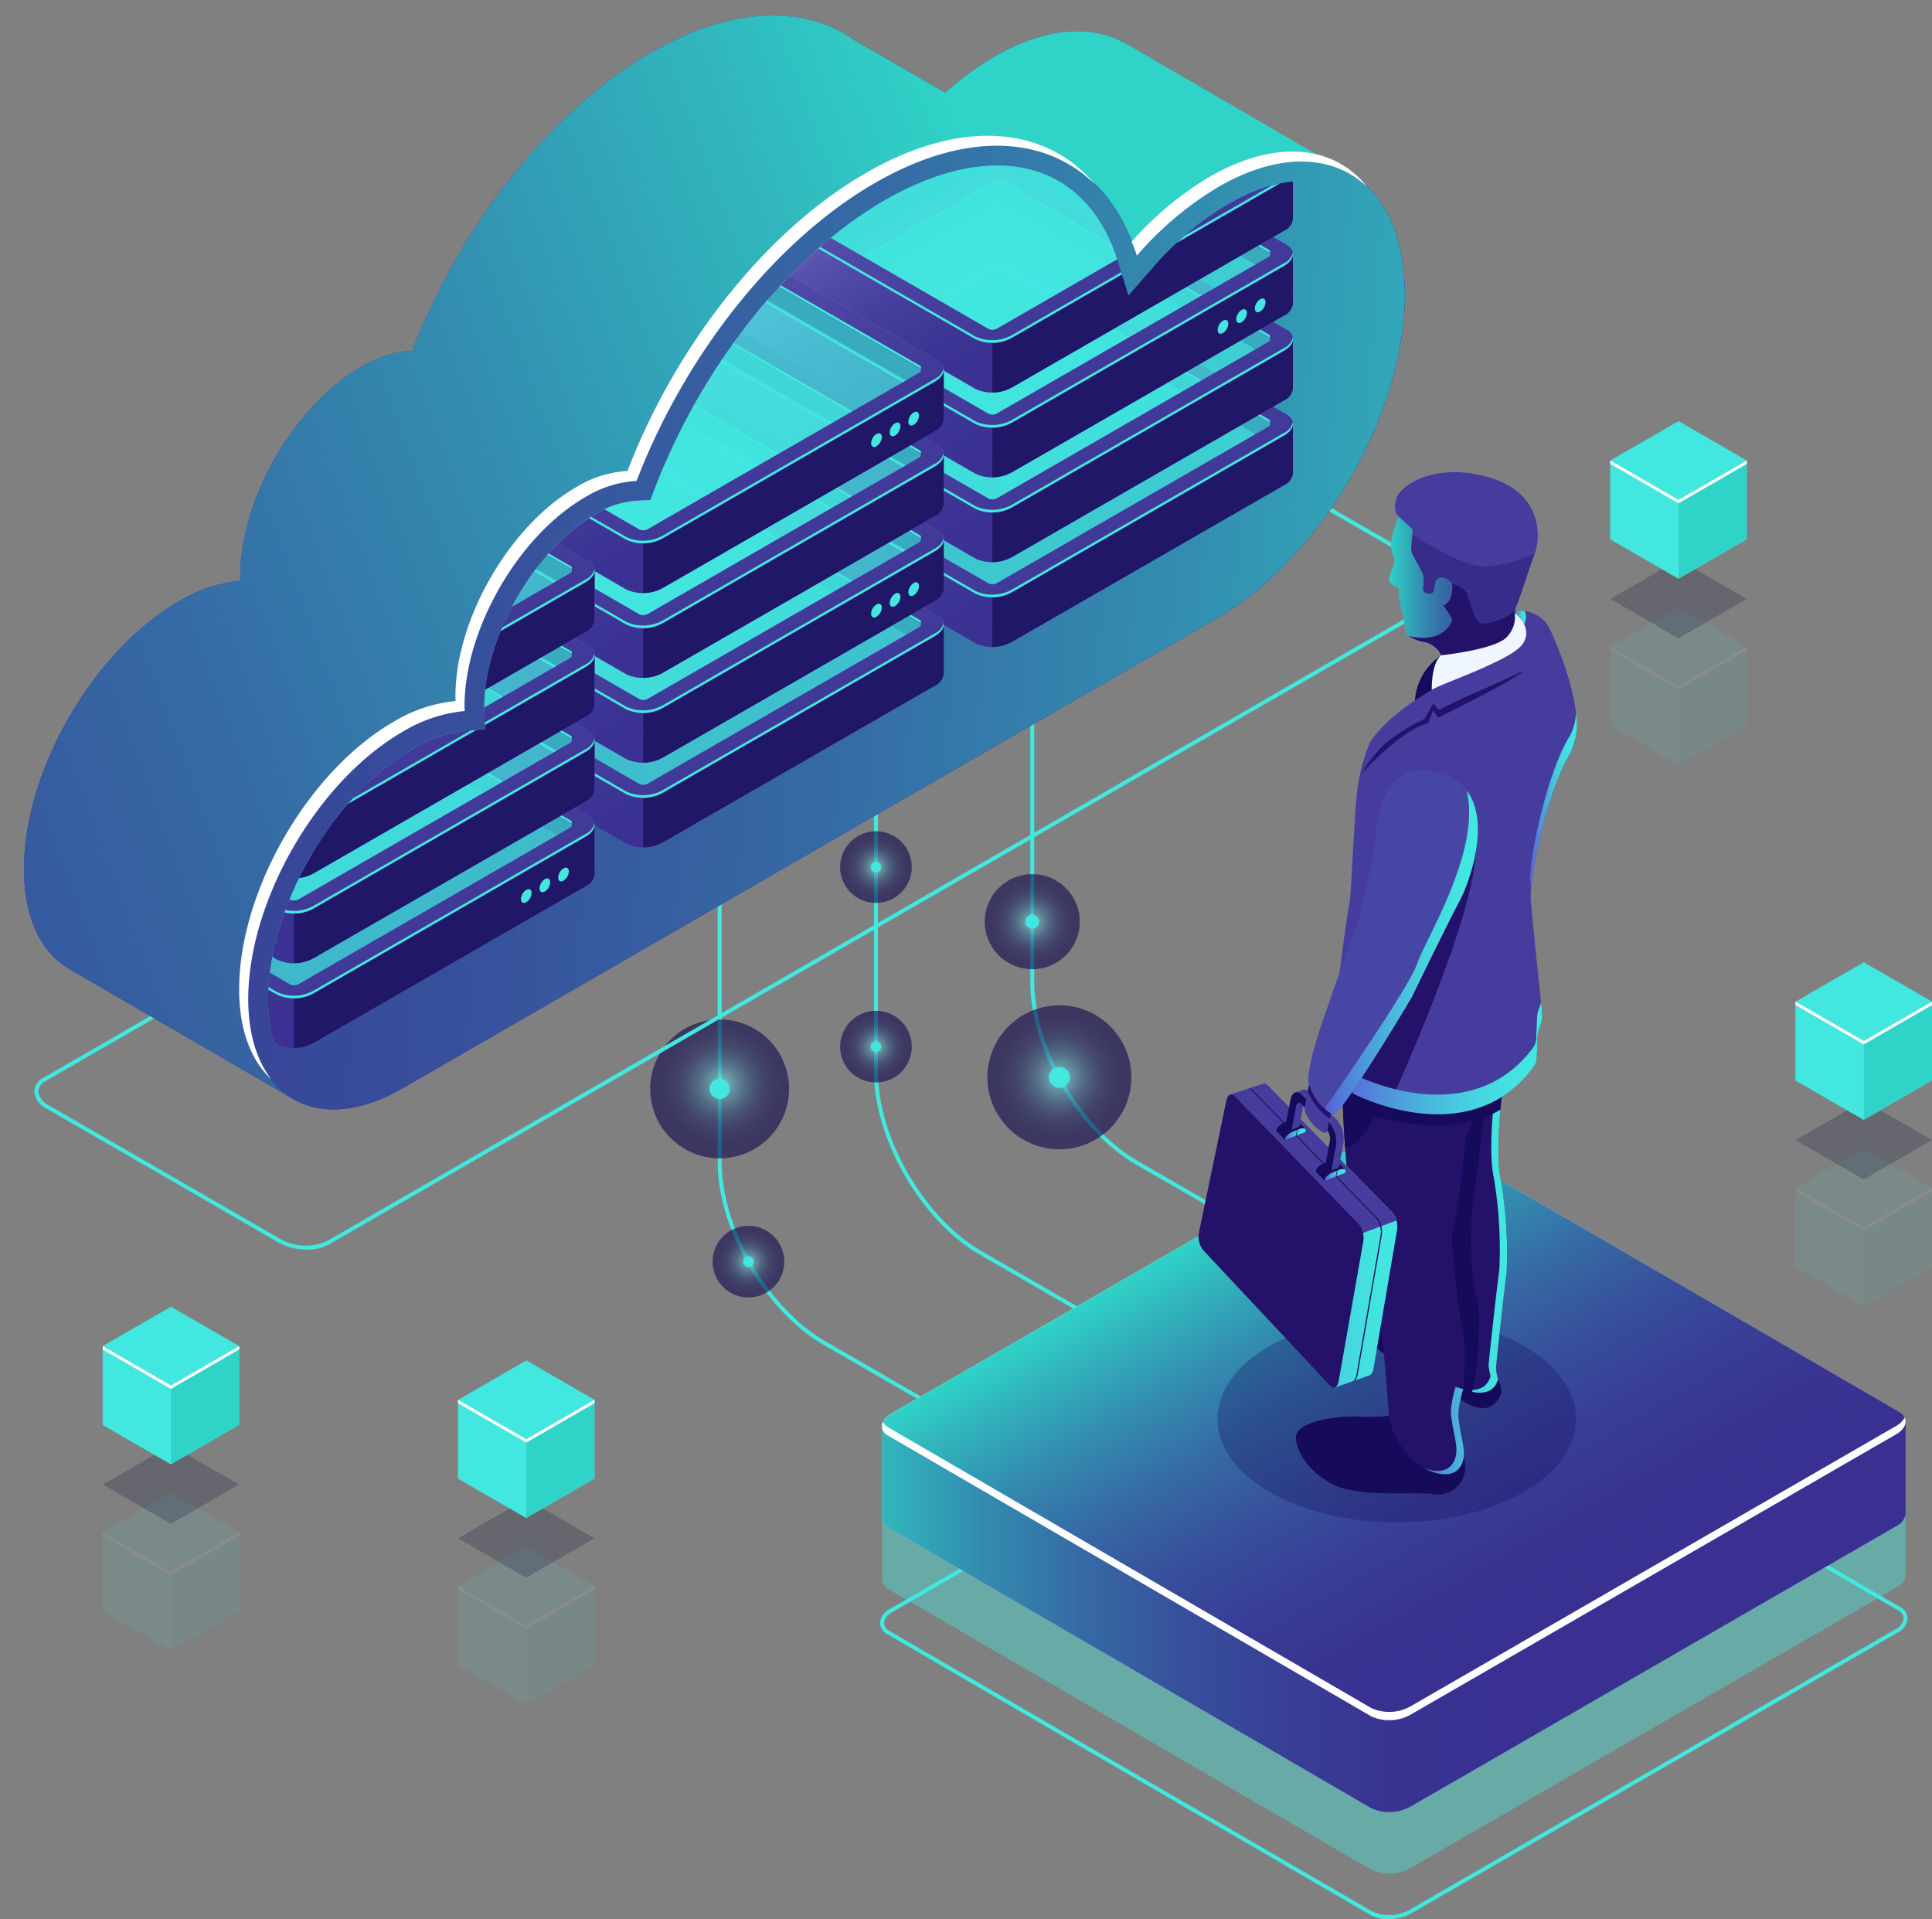 <svg xmlns="http://www.w3.org/2000/svg" xmlns:xlink="http://www.w3.org/1999/xlink" viewBox="0 0 254.274 252.552"><rect x="0" y="0" width="254.274" height="252.552" fill="#808080" stroke="none"/><defs><style>.cls-1{fill:none;}.cls-2{isolation:isolate;}.cls-25,.cls-3,.cls-71{fill:#42e8e0;}.cls-21,.cls-4,.cls-5,.cls-6,.cls-7,.cls-8,.cls-9{opacity:0.6;}.cls-4,.cls-5,.cls-6,.cls-7,.cls-8,.cls-9{mix-blend-mode:lighten;}.cls-4{fill:url(#Áåçûìÿííûé_ãðàäèåíò_74);}.cls-5{fill:url(#Áåçûìÿííûé_ãðàäèåíò_74-2);}.cls-6{fill:url(#Áåçûìÿííûé_ãðàäèåíò_74-3);}.cls-7{fill:url(#Áåçûìÿííûé_ãðàäèåíò_74-4);}.cls-8{fill:url(#Áåçûìÿííûé_ãðàäèåíò_74-5);}.cls-9{fill:url(#Áåçûìÿííûé_ãðàäèåíò_74-6);}.cls-10{fill:url(#Áåçûìÿííûé_ãðàäèåíò_14);}.cls-11{fill:url(#Áåçûìÿííûé_ãðàäèåíò_5);}.cls-12{fill:url(#Áåçûìÿííûé_ãðàäèåíò_89);}.cls-13{fill:url(#Áåçûìÿííûé_ãðàäèåíò_85);}.cls-14{fill:url(#Áåçûìÿííûé_ãðàäèåíò_54);}.cls-15,.cls-21{fill:#0f054c;}.cls-15{opacity:0.5;}.cls-16{fill:url(#Áåçûìÿííûé_ãðàäèåíò_89-2);}.cls-17{fill:#fff;}.cls-18{clip-path:url(#clip-path);}.cls-19{fill:url(#Áåçûìÿííûé_ãðàäèåíò_31);}.cls-20{fill:url(#Áåçûìÿííûé_ãðàäèåíò_85-2);}.cls-22{fill:url(#Áåçûìÿííûé_ãðàäèåíò_31-2);}.cls-23{fill:url(#Áåçûìÿííûé_ãðàäèåíò_85-3);}.cls-24{fill:#251c72;}.cls-25{opacity:0.7;}.cls-26{fill:url(#Áåçûìÿííûé_ãðàäèåíò_31-3);}.cls-27{fill:url(#Áåçûìÿííûé_ãðàäèåíò_85-4);}.cls-28{fill:url(#Áåçûìÿííûé_ãðàäèåíò_31-4);}.cls-29{fill:url(#Áåçûìÿííûé_ãðàäèåíò_85-5);}.cls-30{fill:url(#Áåçûìÿííûé_ãðàäèåíò_31-5);}.cls-31{fill:url(#Áåçûìÿííûé_ãðàäèåíò_85-6);}.cls-32{fill:url(#Áåçûìÿííûé_ãðàäèåíò_31-6);}.cls-33{fill:url(#Áåçûìÿííûé_ãðàäèåíò_85-7);}.cls-34{fill:url(#Áåçûìÿííûé_ãðàäèåíò_31-7);}.cls-35{fill:url(#Áåçûìÿííûé_ãðàäèåíò_85-8);}.cls-36{fill:url(#Áåçûìÿííûé_ãðàäèåíò_31-8);}.cls-37{fill:url(#Áåçûìÿííûé_ãðàäèåíò_85-9);}.cls-38{fill:url(#Áåçûìÿííûé_ãðàäèåíò_31-9);}.cls-39{fill:url(#Áåçûìÿííûé_ãðàäèåíò_85-10);}.cls-40{fill:url(#Áåçûìÿííûé_ãðàäèåíò_31-10);}.cls-41{fill:url(#Áåçûìÿííûé_ãðàäèåíò_85-11);}.cls-42{fill:url(#Áåçûìÿííûé_ãðàäèåíò_31-11);}.cls-43{fill:url(#Áåçûìÿííûé_ãðàäèåíò_85-12);}.cls-44{fill:url(#Áåçûìÿííûé_ãðàäèåíò_31-12);}.cls-45{fill:url(#Áåçûìÿííûé_ãðàäèåíò_85-13);}.cls-46{fill:url(#Áåçûìÿííûé_ãðàäèåíò_31-13);}.cls-47{fill:url(#Áåçûìÿííûé_ãðàäèåíò_85-14);}.cls-48{fill:url(#Áåçûìÿííûé_ãðàäèåíò_31-14);}.cls-49{fill:url(#Áåçûìÿííûé_ãðàäèåíò_85-15);}.cls-50{fill:url(#Áåçûìÿííûé_ãðàäèåíò_31-15);}.cls-51{fill:url(#Áåçûìÿííûé_ãðàäèåíò_85-16);}.cls-52{fill:url(#Áåçûìÿííûé_ãðàäèåíò_31-16);}.cls-53{fill:url(#Áåçûìÿííûé_ãðàäèåíò_85-17);}.cls-54{fill:url(#Áåçûìÿííûé_ãðàäèåíò_31-17);}.cls-55{fill:url(#Áåçûìÿííûé_ãðàäèåíò_85-18);}.cls-56{fill:url(#Áåçûìÿííûé_ãðàäèåíò_31-18);}.cls-57{fill:url(#Áåçûìÿííûé_ãðàäèåíò_85-19);}.cls-58{fill:url(#Áåçûìÿííûé_ãðàäèåíò_31-19);}.cls-59{fill:url(#Áåçûìÿííûé_ãðàäèåíò_85-20);}.cls-60{fill:url(#Áåçûìÿííûé_ãðàäèåíò_31-20);}.cls-61{fill:url(#Áåçûìÿííûé_ãðàäèåíò_85-21);}.cls-62{fill:url(#Áåçûìÿííûé_ãðàäèåíò_31-21);}.cls-63{fill:url(#Áåçûìÿííûé_ãðàäèåíò_85-22);}.cls-64{fill:url(#Áåçûìÿííûé_ãðàäèåíò_31-22);}.cls-65{fill:url(#Áåçûìÿííûé_ãðàäèåíò_85-23);}.cls-66{fill:url(#Áåçûìÿííûé_ãðàäèåíò_31-23);}.cls-67{fill:url(#Áåçûìÿííûé_ãðàäèåíò_85-24);}.cls-68{fill:url(#Áåçûìÿííûé_ãðàäèåíò_31-24);}.cls-69{fill:url(#Áåçûìÿííûé_ãðàäèåíò_85-25);}.cls-70{fill:url(#Áåçûìÿííûé_ãðàäèåíò_2);}.cls-71{opacity:0.4;}.cls-72{fill:url(#Áåçûìÿííûé_ãðàäèåíò_251);}.cls-73{fill:url(#Áåçûìÿííûé_ãðàäèåíò_89-3);}.cls-74{fill:url(#Áåçûìÿííûé_ãðàäèåíò_55);}.cls-75{fill:url(#Áåçûìÿííûé_ãðàäèåíò_89-4);}.cls-76,.cls-77{fill:#160a5b;}.cls-76{opacity:0.3;}.cls-78{fill:#24126a;}.cls-79{fill:url(#Áåçûìÿííûé_ãðàäèåíò_19);}.cls-80{fill:#453c9e;}.cls-81{fill:url(#Áåçûìÿííûé_ãðàäèåíò_19-2);}.cls-82{fill:url(#Áåçûìÿííûé_ãðàäèåíò_19-3);}.cls-83{fill:url(#Áåçûìÿííûé_ãðàäèåíò_19-4);}.cls-84{fill:#4846a5;}.cls-85{fill:url(#Áåçûìÿííûé_ãðàäèåíò_89-5);}.cls-86{fill:#f0f6ff;}.cls-87{fill:url(#Áåçûìÿííûé_ãðàäèåíò_19-5);}.cls-88{fill:url(#Áåçûìÿííûé_ãðàäèåíò_19-6);}.cls-89{fill:url(#Áåçûìÿííûé_ãðàäèåíò_19-7);}.cls-90{fill:url(#Áåçûìÿííûé_ãðàäèåíò_19-8);}.cls-91{opacity:0.1;}.cls-92{fill:#2fd3c7;}.cls-93{fill:#03002d;opacity:0.2;}</style><radialGradient id="Áåçûìÿííûé_ãðàäèåíò_74" cx="1751.548" cy="198.13" r="6.253" gradientTransform="matrix(-1, 0, 0, 1, 2145.622, 0)" gradientUnits="userSpaceOnUse"><stop offset="0" stop-color="#7bfff5"/><stop offset="0.062" stop-color="#6bdbdc"/><stop offset="0.156" stop-color="#56a9bb"/><stop offset="0.256" stop-color="#437d9d"/><stop offset="0.359" stop-color="#335884"/><stop offset="0.466" stop-color="#263a70"/><stop offset="0.578" stop-color="#1c2260"/><stop offset="0.698" stop-color="#151255"/><stop offset="0.83" stop-color="#10084e"/><stop offset="1" stop-color="#0f054c"/></radialGradient><radialGradient id="Áåçûìÿííûé_ãðàäèåíò_74-2" cx="1747.977" cy="218.608" r="9.474" gradientTransform="matrix(-1, 0, 0, 1, 1887.406, -76.832)" xlink:href="#Áåçûìÿííûé_ãðàäèåíò_74"/><radialGradient id="Áåçûìÿííûé_ãðàäèåíò_74-3" cx="1772.12" cy="214.574" r="4.714" xlink:href="#Áåçûìÿííûé_ãðàäèåíò_74"/><radialGradient id="Áåçûìÿííûé_ãðàäèåíò_74-4" cx="1772.12" cy="190.944" r="4.714" xlink:href="#Áåçûìÿííûé_ãðàäèåíò_74"/><radialGradient id="Áåçûìÿííûé_ãðàäèåíò_74-5" cx="1788.902" cy="242.867" r="4.714" xlink:href="#Áåçûìÿííûé_ãðàäèåíò_74"/><radialGradient id="Áåçûìÿííûé_ãðàäèåíò_74-6" cx="1792.692" cy="220.129" r="9.139" gradientTransform="matrix(-0.973, -0.23, -0.23, 0.973, 2148.241, 417.763)" xlink:href="#Áåçûìÿííûé_ãðàäèåíò_74"/><linearGradient id="Áåçûìÿííûé_ãðàäèåíò_14" x1="-216.664" y1="-289.544" x2="-40.892" y2="-289.544" gradientTransform="matrix(0.866, -0.5, 0, 1.155, 449.012, 399.038)" gradientUnits="userSpaceOnUse"><stop offset="0" stop-color="#5778ff"/><stop offset="0.178" stop-color="#5c7dff"/><stop offset="0.388" stop-color="#6a8aff"/><stop offset="0.613" stop-color="#82a0ff"/><stop offset="0.849" stop-color="#a3beff"/><stop offset="1" stop-color="#bcd5ff"/></linearGradient><radialGradient id="Áåçûìÿííûé_ãðàäèåíò_5" cx="-12.068" cy="127.343" fx="-80.543" fy="103.187" r="72.611" gradientTransform="translate(309.222)" gradientUnits="userSpaceOnUse"><stop offset="0" stop-color="#2b3aa5"/><stop offset="1" stop-color="#182484"/></radialGradient><linearGradient id="Áåçûìÿííûé_ãðàäèåíò_89" x1="86.725" y1="124.335" x2="-210.558" y2="234.127" gradientTransform="translate(309.222)" gradientUnits="userSpaceOnUse"><stop offset="0" stop-color="#2fd3c7"/><stop offset="0.088" stop-color="#31b6bd"/><stop offset="0.229" stop-color="#338db0"/><stop offset="0.373" stop-color="#356ba5"/><stop offset="0.521" stop-color="#37519c"/><stop offset="0.671" stop-color="#383f96"/><stop offset="0.828" stop-color="#393492"/><stop offset="1" stop-color="#393091"/></linearGradient><linearGradient id="Áåçûìÿííûé_ãðàäèåíò_85" x1="-182.593" y1="-259.958" x2="-6.82" y2="-259.958" gradientTransform="matrix(0.866, -0.5, 0, 1.155, 449.012, 399.038)" gradientUnits="userSpaceOnUse"><stop offset="0" stop-color="#706ec4"/><stop offset="0.022" stop-color="#6d6bc2"/><stop offset="0.251" stop-color="#5651ac"/><stop offset="0.486" stop-color="#463f9d"/><stop offset="0.731" stop-color="#3c3494"/><stop offset="1" stop-color="#393091"/></linearGradient><linearGradient id="Áåçûìÿííûé_ãðàäèåíò_54" x1="-655.897" y1="-491.768" x2="-221.752" y2="-303.587" gradientTransform="matrix(0.866, -0.5, 0, 1.155, 449.012, 399.038)" gradientUnits="userSpaceOnUse"><stop offset="0" stop-color="#bcbeff"/><stop offset="0.227" stop-color="#aaadf8"/><stop offset="0.68" stop-color="#7c83e5"/><stop offset="1" stop-color="#5761d7"/></linearGradient><linearGradient id="Áåçûìÿííûé_ãðàäèåíò_89-2" x1="537.503" y1="169.489" x2="238.417" y2="145.984" gradientTransform="translate(-56.657)" xlink:href="#Áåçûìÿííûé_ãðàäèåíò_89"/><clipPath id="clip-path" transform="translate(-258.216 -76.832)"><path class="cls-1" d="M389.474,98.619c-4.505,0-9.582,1.546-14.812,4.565-12.443,7.184-24.023,21.695-30.224,37.872l-.621,1.621-1.734.056a12.036,12.036,0,0,0-5.543,1.791c-7.902,4.563-14.577,16.125-14.577,25.248,0,.074.006.146.01.216l.102,2.847-2.517.173a16.608,16.608,0,0,0-7.049,2.393c-10.482,6.051-19.009,20.821-19.009,32.923,0,5.293,1.649,9.159,4.643,10.888,2.993,1.729,7.169,1.222,11.753-1.423l107.38-61.997c12.801-7.39,23.216-25.429,23.216-40.21,0-6.59-2.086-11.424-5.875-13.612-3.789-2.185-9.02-1.576-14.727,1.718h0a40.651,40.651,0,0,0-10.084,8.519l-3.074,3.507-1.386-4.452c-1.792-5.757-5.18-9.754-9.798-11.559A16.582,16.582,0,0,0,389.474,98.619Z"/></clipPath><linearGradient id="Áåçûìÿííûé_ãðàäèåíò_31" x1="-613.457" y1="2313.054" x2="-577.052" y2="2313.054" gradientTransform="matrix(0.499, 0.867, 0.867, -0.499, -1315.492, 1810.775)" gradientUnits="userSpaceOnUse"><stop offset="0" stop-color="#bcbeff"/><stop offset="0.166" stop-color="#b6b8fc"/><stop offset="0.396" stop-color="#a4a8f5"/><stop offset="0.662" stop-color="#868dea"/><stop offset="0.955" stop-color="#5e67da"/><stop offset="1" stop-color="#5761d7"/></linearGradient><linearGradient id="Áåçûìÿííûé_ãðàäèåíò_85-2" x1="-613.457" y1="2313.054" x2="-577.052" y2="2313.054" gradientTransform="matrix(0.499, 0.867, 0.867, -0.499, -1315.492, 1810.775)" xlink:href="#Áåçûìÿííûé_ãðàäèåíò_85"/><linearGradient id="Áåçûìÿííûé_ãðàäèåíò_31-2" x1="-623.143" y1="2314.777" x2="-583.063" y2="2314.777" xlink:href="#Áåçûìÿííûé_ãðàäèåíò_31"/><linearGradient id="Áåçûìÿííûé_ãðàäèåíò_85-3" x1="-628.679" y1="2314.777" x2="-556.367" y2="2314.777" gradientTransform="matrix(0.499, 0.867, 0.867, -0.499, -1315.492, 1810.775)" xlink:href="#Áåçûìÿííûé_ãðàäèåíò_85"/><linearGradient id="Áåçûìÿííûé_ãðàäèåíò_31-3" x1="-623.13" y1="2318.626" x2="-586.725" y2="2318.626" xlink:href="#Áåçûìÿííûé_ãðàäèåíò_31"/><linearGradient id="Áåçûìÿííûé_ãðàäèåíò_85-4" x1="-623.13" y1="2318.626" x2="-586.725" y2="2318.626" gradientTransform="matrix(0.499, 0.867, 0.867, -0.499, -1315.492, 1810.775)" xlink:href="#Áåçûìÿííûé_ãðàäèåíò_85"/><linearGradient id="Áåçûìÿííûé_ãðàäèåíò_31-4" x1="-632.816" y1="2320.349" x2="-592.736" y2="2320.349" xlink:href="#Áåçûìÿííûé_ãðàäèåíò_31"/><linearGradient id="Áåçûìÿííûé_ãðàäèåíò_85-5" x1="-638.352" y1="2320.349" x2="-566.041" y2="2320.349" gradientTransform="matrix(0.499, 0.867, 0.867, -0.499, -1315.492, 1810.775)" xlink:href="#Áåçûìÿííûé_ãðàäèåíò_85"/><linearGradient id="Áåçûìÿííûé_ãðàäèåíò_31-5" x1="-632.803" y1="2324.198" x2="-596.399" y2="2324.198" xlink:href="#Áåçûìÿííûé_ãðàäèåíò_31"/><linearGradient id="Áåçûìÿííûé_ãðàäèåíò_85-6" x1="-632.803" y1="2324.198" x2="-596.399" y2="2324.198" gradientTransform="matrix(0.499, 0.867, 0.867, -0.499, -1315.492, 1810.775)" xlink:href="#Áåçûìÿííûé_ãðàäèåíò_85"/><linearGradient id="Áåçûìÿííûé_ãðàäèåíò_31-6" x1="-642.489" y1="2325.92" x2="-602.409" y2="2325.92" xlink:href="#Áåçûìÿííûé_ãðàäèåíò_31"/><linearGradient id="Áåçûìÿííûé_ãðàäèåíò_85-7" x1="-648.025" y1="2325.92" x2="-575.714" y2="2325.92" gradientTransform="matrix(0.499, 0.867, 0.867, -0.499, -1315.492, 1810.775)" xlink:href="#Áåçûìÿííûé_ãðàäèåíò_85"/><linearGradient id="Áåçûìÿííûé_ãðàäèåíò_31-7" x1="-642.477" y1="2329.769" x2="-606.072" y2="2329.769" xlink:href="#Áåçûìÿííûé_ãðàäèåíò_31"/><linearGradient id="Áåçûìÿííûé_ãðàäèåíò_85-8" x1="-642.477" y1="2329.769" x2="-606.072" y2="2329.769" gradientTransform="matrix(0.499, 0.867, 0.867, -0.499, -1315.492, 1810.775)" xlink:href="#Áåçûìÿííûé_ãðàäèåíò_85"/><linearGradient id="Áåçûìÿííûé_ãðàäèåíò_31-8" x1="-652.163" y1="2331.492" x2="-612.082" y2="2331.492" xlink:href="#Áåçûìÿííûé_ãðàäèåíò_31"/><linearGradient id="Áåçûìÿííûé_ãðàäèåíò_85-9" x1="-657.698" y1="2331.492" x2="-585.387" y2="2331.492" gradientTransform="matrix(0.499, 0.867, 0.867, -0.499, -1315.492, 1810.775)" xlink:href="#Áåçûìÿííûé_ãðàäèåíò_85"/><linearGradient id="Áåçûìÿííûé_ãðàäèåíò_31-9" x1="-613.526" y1="2260.06" x2="-577.121" y2="2260.06" xlink:href="#Áåçûìÿííûé_ãðàäèåíò_31"/><linearGradient id="Áåçûìÿííûé_ãðàäèåíò_85-10" x1="-613.526" y1="2260.06" x2="-577.121" y2="2260.06" gradientTransform="matrix(0.499, 0.867, 0.867, -0.499, -1315.492, 1810.775)" xlink:href="#Áåçûìÿííûé_ãðàäèåíò_85"/><linearGradient id="Áåçûìÿííûé_ãðàäèåíò_31-10" x1="-623.212" y1="2261.782" x2="-583.131" y2="2261.782" xlink:href="#Áåçûìÿííûé_ãðàäèåíò_31"/><linearGradient id="Áåçûìÿííûé_ãðàäèåíò_85-11" x1="-628.747" y1="2261.782" x2="-556.436" y2="2261.782" gradientTransform="matrix(0.499, 0.867, 0.867, -0.499, -1315.492, 1810.775)" xlink:href="#Áåçûìÿííûé_ãðàäèåíò_85"/><linearGradient id="Áåçûìÿííûé_ãðàäèåíò_31-11" x1="-623.199" y1="2265.631" x2="-586.794" y2="2265.631" xlink:href="#Áåçûìÿííûé_ãðàäèåíò_31"/><linearGradient id="Áåçûìÿííûé_ãðàäèåíò_85-12" x1="-623.199" y1="2265.631" x2="-586.794" y2="2265.631" gradientTransform="matrix(0.499, 0.867, 0.867, -0.499, -1315.492, 1810.775)" xlink:href="#Áåçûìÿííûé_ãðàäèåíò_85"/><linearGradient id="Áåçûìÿííûé_ãðàäèåíò_31-12" x1="-632.885" y1="2267.354" x2="-592.805" y2="2267.354" xlink:href="#Áåçûìÿííûé_ãðàäèåíò_31"/><linearGradient id="Áåçûìÿííûé_ãðàäèåíò_85-13" x1="-638.421" y1="2267.354" x2="-566.109" y2="2267.354" gradientTransform="matrix(0.499, 0.867, 0.867, -0.499, -1315.492, 1810.775)" xlink:href="#Áåçûìÿííûé_ãðàäèåíò_85"/><linearGradient id="Áåçûìÿííûé_ãðàäèåíò_31-13" x1="-632.872" y1="2271.203" x2="-596.467" y2="2271.203" xlink:href="#Áåçûìÿííûé_ãðàäèåíò_31"/><linearGradient id="Áåçûìÿííûé_ãðàäèåíò_85-14" x1="-632.872" y1="2271.203" x2="-596.467" y2="2271.203" gradientTransform="matrix(0.499, 0.867, 0.867, -0.499, -1315.492, 1810.775)" xlink:href="#Áåçûìÿííûé_ãðàäèåíò_85"/><linearGradient id="Áåçûìÿííûé_ãðàäèåíò_31-14" x1="-642.558" y1="2272.926" x2="-602.478" y2="2272.926" xlink:href="#Áåçûìÿííûé_ãðàäèåíò_31"/><linearGradient id="Áåçûìÿííûé_ãðàäèåíò_85-15" x1="-648.094" y1="2272.926" x2="-575.782" y2="2272.926" gradientTransform="matrix(0.499, 0.867, 0.867, -0.499, -1315.492, 1810.775)" xlink:href="#Áåçûìÿííûé_ãðàäèåíò_85"/><linearGradient id="Áåçûìÿííûé_ãðàäèåíò_31-15" x1="-642.545" y1="2276.775" x2="-606.14" y2="2276.775" xlink:href="#Áåçûìÿííûé_ãðàäèåíò_31"/><linearGradient id="Áåçûìÿííûé_ãðàäèåíò_85-16" x1="-642.545" y1="2276.775" x2="-606.14" y2="2276.775" gradientTransform="matrix(0.499, 0.867, 0.867, -0.499, -1315.492, 1810.775)" xlink:href="#Áåçûìÿííûé_ãðàäèåíò_85"/><linearGradient id="Áåçûìÿííûé_ãðàäèåíò_31-16" x1="-652.231" y1="2278.498" x2="-612.151" y2="2278.498" xlink:href="#Áåçûìÿííûé_ãðàäèåíò_31"/><linearGradient id="Áåçûìÿííûé_ãðàäèåíò_85-17" x1="-657.767" y1="2278.498" x2="-585.456" y2="2278.498" gradientTransform="matrix(0.499, 0.867, 0.867, -0.499, -1315.492, 1810.775)" xlink:href="#Áåçûìÿííûé_ãðàäèåíò_85"/><linearGradient id="Áåçûìÿííûé_ãðàäèåíò_31-17" x1="-613.595" y1="2207.065" x2="-577.19" y2="2207.065" xlink:href="#Áåçûìÿííûé_ãðàäèåíò_31"/><linearGradient id="Áåçûìÿííûé_ãðàäèåíò_85-18" x1="-613.595" y1="2207.065" x2="-577.19" y2="2207.065" gradientTransform="matrix(0.499, 0.867, 0.867, -0.499, -1315.492, 1810.775)" xlink:href="#Áåçûìÿííûé_ãðàäèåíò_85"/><linearGradient id="Áåçûìÿííûé_ãðàäèåíò_31-18" x1="-623.281" y1="2208.788" x2="-583.2" y2="2208.788" xlink:href="#Áåçûìÿííûé_ãðàäèåíò_31"/><linearGradient id="Áåçûìÿííûé_ãðàäèåíò_85-19" x1="-628.816" y1="2208.788" x2="-556.505" y2="2208.788" gradientTransform="matrix(0.499, 0.867, 0.867, -0.499, -1315.492, 1810.775)" xlink:href="#Áåçûìÿííûé_ãðàäèåíò_85"/><linearGradient id="Áåçûìÿííûé_ãðàäèåíò_31-19" x1="-623.268" y1="2212.637" x2="-586.863" y2="2212.637" xlink:href="#Áåçûìÿííûé_ãðàäèåíò_31"/><linearGradient id="Áåçûìÿííûé_ãðàäèåíò_85-20" x1="-623.268" y1="2212.637" x2="-586.863" y2="2212.637" gradientTransform="matrix(0.499, 0.867, 0.867, -0.499, -1315.492, 1810.775)" xlink:href="#Áåçûìÿííûé_ãðàäèåíò_85"/><linearGradient id="Áåçûìÿííûé_ãðàäèåíò_31-20" x1="-632.954" y1="2214.36" x2="-592.873" y2="2214.36" xlink:href="#Áåçûìÿííûé_ãðàäèåíò_31"/><linearGradient id="Áåçûìÿííûé_ãðàäèåíò_85-21" x1="-638.489" y1="2214.36" x2="-566.178" y2="2214.36" gradientTransform="matrix(0.499, 0.867, 0.867, -0.499, -1315.492, 1810.775)" xlink:href="#Áåçûìÿííûé_ãðàäèåíò_85"/><linearGradient id="Áåçûìÿííûé_ãðàäèåíò_31-21" x1="-632.941" y1="2218.209" x2="-596.536" y2="2218.209" xlink:href="#Áåçûìÿííûé_ãðàäèåíò_31"/><linearGradient id="Áåçûìÿííûé_ãðàäèåíò_85-22" x1="-632.941" y1="2218.209" x2="-596.536" y2="2218.209" gradientTransform="matrix(0.499, 0.867, 0.867, -0.499, -1315.492, 1810.775)" xlink:href="#Áåçûìÿííûé_ãðàäèåíò_85"/><linearGradient id="Áåçûìÿííûé_ãðàäèåíò_31-22" x1="-642.627" y1="2219.931" x2="-602.547" y2="2219.931" xlink:href="#Áåçûìÿííûé_ãðàäèåíò_31"/><linearGradient id="Áåçûìÿííûé_ãðàäèåíò_85-23" x1="-648.163" y1="2219.931" x2="-575.851" y2="2219.931" gradientTransform="matrix(0.499, 0.867, 0.867, -0.499, -1315.492, 1810.775)" xlink:href="#Áåçûìÿííûé_ãðàäèåíò_85"/><linearGradient id="Áåçûìÿííûé_ãðàäèåíò_31-23" x1="-642.614" y1="2223.78" x2="-606.209" y2="2223.78" xlink:href="#Áåçûìÿííûé_ãðàäèåíò_31"/><linearGradient id="Áåçûìÿííûé_ãðàäèåíò_85-24" x1="-642.614" y1="2223.78" x2="-606.209" y2="2223.78" gradientTransform="matrix(0.499, 0.867, 0.867, -0.499, -1315.492, 1810.775)" xlink:href="#Áåçûìÿííûé_ãðàäèåíò_85"/><linearGradient id="Áåçûìÿííûé_ãðàäèåíò_31-24" x1="-652.3" y1="2225.503" x2="-612.22" y2="2225.503" xlink:href="#Áåçûìÿííûé_ãðàäèåíò_31"/><linearGradient id="Áåçûìÿííûé_ãðàäèåíò_85-25" x1="-657.836" y1="2225.503" x2="-585.524" y2="2225.503" gradientTransform="matrix(0.499, 0.867, 0.867, -0.499, -1315.492, 1810.775)" xlink:href="#Áåçûìÿííûé_ãðàäèåíò_85"/><linearGradient id="Áåçûìÿííûé_ãðàäèåíò_2" x1="-1061.759" y1="1866.882" x2="-985.606" y2="1866.882" gradientTransform="matrix(0.866, 0.5, -0.866, 0.5, 2944.89, -144.408)" gradientUnits="userSpaceOnUse"><stop offset="0" stop-color="#c0bff6"/><stop offset="0.294" stop-color="#c5c4f7"/><stop offset="0.64" stop-color="#d3d2f9"/><stop offset="1" stop-color="#e9e9fd"/></linearGradient><linearGradient id="Áåçûìÿííûé_ãðàäèåíò_251" x1="-1887.71" y1="276.303" x2="-1818.069" y2="276.303" gradientTransform="translate(2275.729)" gradientUnits="userSpaceOnUse"><stop offset="0.355" stop-color="#bcbeff"/><stop offset="0.444" stop-color="#b5b8fc"/><stop offset="0.569" stop-color="#a3a7f5"/><stop offset="0.718" stop-color="#848be9"/><stop offset="0.881" stop-color="#5a64d8"/><stop offset="0.892" stop-color="#5761d7"/></linearGradient><linearGradient id="Áåçûìÿííûé_ãðàäèåíò_89-3" x1="-1909.221" y1="276.303" x2="-1819.092" y2="276.303" gradientTransform="translate(2275.729)" xlink:href="#Áåçûìÿííûé_ãðàäèåíò_89"/><linearGradient id="Áåçûìÿííûé_ãðàäèåíò_55" x1="-1076.203" y1="1853.901" x2="-997.122" y2="1853.901" gradientTransform="matrix(0.866, 0.5, -0.866, 0.5, 2944.89, -144.408)" gradientUnits="userSpaceOnUse"><stop offset="0" stop-color="#e9e9fd"/><stop offset="0.36" stop-color="#d3d2f9"/><stop offset="0.706" stop-color="#c5c4f7"/><stop offset="1" stop-color="#c0bff6"/></linearGradient><linearGradient id="Áåçûìÿííûé_ãðàäèåíò_89-4" x1="-1076.203" y1="1853.901" x2="-997.122" y2="1853.901" gradientTransform="matrix(0.866, 0.5, -0.866, 0.5, 2944.89, -144.408)" xlink:href="#Áåçûìÿííûé_ãðàäèåíò_89"/><linearGradient id="Áåçûìÿííûé_ãðàäèåíò_19" x1="445.599" y1="245.886" x2="456.585" y2="245.886" gradientUnits="userSpaceOnUse"><stop offset="0" stop-color="#5761d7"/><stop offset="0.073" stop-color="#5472d8"/><stop offset="0.279" stop-color="#4e9cdb"/><stop offset="0.48" stop-color="#49bddd"/><stop offset="0.672" stop-color="#45d5df"/><stop offset="0.849" stop-color="#43e3e0"/><stop offset="1" stop-color="#42e8e0"/></linearGradient><linearGradient id="Áåçûìÿííûé_ãðàäèåíò_19-2" x1="457.465" y1="158.109" x2="459.035" y2="158.109" xlink:href="#Áåçûìÿííûé_ãðàäèåíò_19"/><linearGradient id="Áåçûìÿííûé_ãðàäèåíò_19-3" x1="434.372" y1="214.124" x2="461.179" y2="214.124" xlink:href="#Áåçûìÿííûé_ãðàäèåíò_19"/><linearGradient id="Áåçûìÿííûé_ãðàäèåíò_19-4" x1="459.605" y1="182.326" x2="465.712" y2="182.326" xlink:href="#Áåçûìÿííûé_ãðàäèåíò_19"/><linearGradient id="Áåçûìÿííûé_ãðàäèåíò_89-5" x1="441.054" y1="151.661" x2="460.136" y2="151.661" gradientTransform="matrix(1, 0, 0, 1, 0, 0)" xlink:href="#Áåçûìÿííûé_ãðàäèåíò_89"/><linearGradient id="Áåçûìÿííûé_ãðàäèåíò_19-5" x1="420.452" y1="239.427" x2="442.115" y2="239.427" xlink:href="#Áåçûìÿííûé_ãðàäèåíò_19"/><linearGradient id="Áåçûìÿííûé_ãðàäèåíò_19-6" x1="432.565" y1="231.452" x2="435.313" y2="231.452" xlink:href="#Áåçûìÿííûé_ãðàäèåíò_19"/><linearGradient id="Áåçûìÿííûé_ãðàäèåíò_19-7" x1="427.327" y1="226.084" x2="430.063" y2="226.084" xlink:href="#Áåçûìÿííûé_ãðàäèåíò_19"/><linearGradient id="Áåçûìÿííûé_ãðàäèåíò_19-8" x1="432.564" y1="202.167" x2="452.72" y2="202.167" xlink:href="#Áåçûìÿííûé_ãðàäèåíò_19"/></defs><title>999 [Converted]</title><g class="cls-2"><g id="Ñëîé_1" data-name="Ñëîé 1"><path class="cls-3" d="M425.659,240.443l-17.97-10.375c-7.651-4.418-13.877-15.199-13.877-24.035V156.045h.523v49.987c0,8.669,6.107,19.248,13.615,23.582l17.97,10.375Z" transform="translate(-258.216 -76.832)"/><path class="cls-3" d="M405.086,252.296l-17.97-10.374c-7.651-4.419-13.877-15.201-13.877-24.036V167.9h.523V217.886c0,8.669,6.107,19.248,13.615,23.583l17.97,10.374Z" transform="translate(-258.216 -76.832)"/><path class="cls-3" d="M384.515,264.151l-17.97-10.375c-7.651-4.418-13.877-15.199-13.877-24.035V179.753h.523v49.987c0,8.669,6.107,19.248,13.615,23.582l17.97,10.375Z" transform="translate(-258.216 -76.832)"/><path class="cls-4" d="M387.82,198.13a6.253,6.253,0,1,0,6.253-6.253A6.253,6.253,0,0,0,387.82,198.13Z" transform="translate(-258.216 -76.832)"/><path class="cls-3" d="M393.163,198.13a.91.91,0,1,0,.91-.91A.91.91,0,0,0,393.163,198.13Z" transform="translate(-258.216 -76.832)"/><circle class="cls-5" cx="139.428" cy="141.775" r="9.474"/><path class="cls-3" d="M396.265,218.608a1.379,1.379,0,1,0,1.379-1.379A1.379,1.379,0,0,0,396.265,218.608Z" transform="translate(-258.216 -76.832)"/><path class="cls-6" d="M368.788,214.574a4.714,4.714,0,1,0,4.714-4.714A4.714,4.714,0,0,0,368.788,214.574Z" transform="translate(-258.216 -76.832)"/><path class="cls-3" d="M372.815,214.574a.686.686,0,1,0,.686-.686A.686.686,0,0,0,372.815,214.574Z" transform="translate(-258.216 -76.832)"/><path class="cls-7" d="M368.788,190.944a4.714,4.714,0,1,0,4.714-4.714A4.714,4.714,0,0,0,368.788,190.944Z" transform="translate(-258.216 -76.832)"/><path class="cls-3" d="M372.815,190.944a.686.686,0,1,0,.686-.686A.686.686,0,0,0,372.815,190.944Z" transform="translate(-258.216 -76.832)"/><path class="cls-8" d="M352.006,242.867a4.714,4.714,0,1,0,4.714-4.714A4.714,4.714,0,0,0,352.006,242.867Z" transform="translate(-258.216 -76.832)"/><path class="cls-3" d="M356.033,242.867a.686.686,0,1,0,.686-.686A.686.686,0,0,0,356.033,242.867Z" transform="translate(-258.216 -76.832)"/><circle class="cls-9" cx="352.93" cy="220.129" r="9.139" transform="translate(-299.35 10.143) rotate(-13.282)"/><path class="cls-3" d="M351.6,220.129a1.33,1.33,0,1,0,1.331-1.33A1.331,1.331,0,0,0,351.6,220.129Z" transform="translate(-258.216 -76.832)"/><path class="cls-3" d="M298.604,241.285a7.645,7.645,0,0,1-3.723-.927l-30.465-17.589a2.872,2.872,0,0,1-1.686-2.301,2.145,2.145,0,0,1,1.23-1.818l146.587-84.633a7.359,7.359,0,0,1,6.612.264l30.464,17.589a2.872,2.872,0,0,1,1.686,2.3,2.146,2.146,0,0,1-1.23,1.819L301.493,240.621A5.901,5.901,0,0,1,298.604,241.285ZM413.435,133.868a5.354,5.354,0,0,0-2.626.603L264.222,219.104a1.649,1.649,0,0,0-.969,1.365,2.387,2.387,0,0,0,1.425,1.848l30.465,17.589a6.775,6.775,0,0,0,6.088.263l146.587-84.632a1.651,1.651,0,0,0,.969-1.366,2.387,2.387,0,0,0-1.425-1.847l-30.464-17.589A7.119,7.119,0,0,0,413.435,133.868Z" transform="translate(-258.216 -76.832)"/><path class="cls-10" d="M389.077,84.302a43.51,43.51,0,0,0-10.743,9.06c-4.502-14.463-18.236-18.949-34.485-9.568-13.442,7.761-25.158,23.027-31.356,39.2a14.6,14.6,0,0,0-6.765,2.141c-8.772,5.065-15.884,17.382-15.884,27.511,0,.218.022.417.028.63a19.199,19.199,0,0,0-8.176,2.737c-11.22,6.478-20.315,22.231-20.315,35.187s9.095,18.206,20.315,11.728l107.381-61.996c13.543-7.819,24.522-26.835,24.522-42.473S402.621,76.483,389.077,84.302Z" transform="translate(-258.216 -76.832)"/><path class="cls-11" d="M389.077,84.302a39.261,39.261,0,0,0-6.451,4.727l-12.007-6.938.002.003c-6.597-4.638-16.146-4.436-26.772,1.699-13.443,7.761-25.158,23.027-31.356,39.2a14.599,14.599,0,0,0-6.765,2.14c-8.772,5.065-15.884,17.382-15.884,27.511,0,.218.022.417.028.63a19.199,19.199,0,0,0-8.176,2.737c-11.22,6.478-20.315,22.231-20.315,35.187,0,6.42,2.238,10.941,5.858,13.088l-.009.004.093.054.018.011,29.412,17.073,6.424-30.902,85.901-49.595c13.543-7.819,24.522-26.835,24.522-42.473S402.621,76.483,389.077,84.302Z" transform="translate(-258.216 -76.832)"/><path class="cls-12" d="M436.349,99.976,406.549,82.661l.001.007c-4.448-2.649-10.632-2.317-17.473,1.633a39.261,39.261,0,0,0-6.451,4.727l-12.007-6.938.002.003c-6.597-4.638-16.146-4.436-26.772,1.699-13.443,7.761-25.158,23.027-31.356,39.2a14.599,14.599,0,0,0-6.765,2.14c-8.772,5.065-15.884,17.382-15.884,27.511,0,.218.022.417.028.63a19.199,19.199,0,0,0-8.176,2.737c-11.22,6.478-20.315,22.231-20.315,35.187,0,6.42,2.238,10.941,5.858,13.088l-.009.004.093.054.018.011,29.412,17.073,6.424-30.902,85.901-49.595c10.979-6.338,20.269-20.035,23.395-33.325Z" transform="translate(-258.216 -76.832)"/><path class="cls-13" d="M418.584,101.428a43.511,43.511,0,0,0-10.743,9.061c-4.502-14.463-18.236-18.95-34.485-9.568-13.442,7.761-25.158,23.027-31.356,39.2a14.6,14.6,0,0,0-6.765,2.141c-8.772,5.065-15.884,17.382-15.884,27.511,0,.218.022.418.028.63a19.199,19.199,0,0,0-8.176,2.737c-11.22,6.478-20.315,22.231-20.315,35.187s9.095,18.206,20.315,11.728l107.381-61.996c13.543-7.819,24.522-26.835,24.522-42.473S432.127,93.609,418.584,101.428Z" transform="translate(-258.216 -76.832)"/><path class="cls-14" d="M418.584,101.428a43.511,43.511,0,0,0-10.743,9.061c-4.502-14.463-18.236-18.95-34.485-9.568-13.442,7.761-25.158,23.027-31.356,39.2a14.6,14.6,0,0,0-6.765,2.141c-8.772,5.065-15.884,17.382-15.884,27.511,0,.218.022.418.028.63a19.199,19.199,0,0,0-8.176,2.737c-11.22,6.478-20.315,22.231-20.315,35.187s9.095,18.206,20.315,11.728l107.381-61.996c13.543-7.819,24.522-26.835,24.522-42.473S432.127,93.609,418.584,101.428Z" transform="translate(-258.216 -76.832)"/><path class="cls-15" d="M418.584,101.428a43.511,43.511,0,0,0-10.743,9.061c-4.502-14.463-18.236-18.95-34.485-9.568-13.442,7.761-25.158,23.027-31.356,39.2a14.6,14.6,0,0,0-6.765,2.141c-8.772,5.065-15.884,17.382-15.884,27.511,0,.218.022.418.028.63a19.199,19.199,0,0,0-8.176,2.737c-11.22,6.478-20.315,22.231-20.315,35.187s9.095,18.206,20.315,11.728l107.381-61.996c13.543-7.819,24.522-26.835,24.522-42.473S432.127,93.609,418.584,101.428Z" transform="translate(-258.216 -76.832)"/><path class="cls-16" d="M418.584,101.428a43.511,43.511,0,0,0-10.743,9.061c-4.502-14.463-18.236-18.95-34.485-9.568-13.442,7.761-25.158,23.027-31.356,39.2a14.6,14.6,0,0,0-6.765,2.141c-8.772,5.065-15.884,17.382-15.884,27.511,0,.218.022.418.028.63a19.199,19.199,0,0,0-8.176,2.737c-11.22,6.478-20.315,22.231-20.315,35.187s9.095,18.206,20.315,11.728l107.381-61.996c13.543-7.819,24.522-26.835,24.522-42.473S432.127,93.609,418.584,101.428Z" transform="translate(-258.216 -76.832)"/><path class="cls-17" d="M418.584,101.428a43.518,43.518,0,0,0-10.743,9.06c-.202-.647-.443-1.251-.681-1.858a43.044,43.044,0,0,1,10.228-8.514c8.765-5.06,16.434-4.162,20.769,1.32C433.683,97.165,426.592,96.805,418.584,101.428Z" transform="translate(-258.216 -76.832)"/><path class="cls-17" d="M310.007,171.829a19.199,19.199,0,0,1,8.177-2.737c-.006-.213-.028-.412-.028-.63,0-10.129,7.112-22.446,15.884-27.511a14.599,14.599,0,0,1,6.765-2.141c6.198-16.173,17.913-31.439,31.356-39.2,12.66-7.309,23.771-6.169,30.201,1.518-6.563-6.484-17.101-7.08-29.006-.207-13.442,7.761-25.158,23.027-31.356,39.2a14.598,14.598,0,0,0-6.765,2.141c-8.773,5.065-15.884,17.382-15.884,27.511,0,.218.022.417.028.63a19.199,19.199,0,0,0-8.176,2.737c-11.22,6.478-20.316,22.231-20.316,35.187,0,4.511,1.123,8.063,3.034,10.536-2.642-2.434-4.23-6.463-4.23-11.847C289.692,194.06,298.787,178.306,310.007,171.829Z" transform="translate(-258.216 -76.832)"/><g class="cls-18"><path class="cls-19" d="M391.402,161.303,427.2,140.684a1.959,1.959,0,0,0,1.175-1.582l.002.002.001-6.46-1.226,1.094-1.056-.611c.116-.134.194-.251.173-.287-.063-.109-.524-.909-.524-.909L400.49,117.022l-8.028-4.674-3.137-.905L352.577,132.56l.106.849-.981.565-1.572-.703-.006,6.422.004-.004a1.41,1.41,0,0,0,.825,1.232l35.648,20.576A5.336,5.336,0,0,0,391.402,161.303Zm14.532-15.927-16.21,8.852-1.395-.068-27.071-15.147-7.5-3.874,35.326-20.346a1.218,1.218,0,0,1,1.096-.044l34.378,19.841Z" transform="translate(-258.216 -76.832)"/><path class="cls-20" d="M391.402,161.303,427.2,140.684a1.959,1.959,0,0,0,1.175-1.582l.002.002.001-6.46-1.226,1.094-1.056-.611c.116-.134.194-.251.173-.287-.063-.109-.524-.909-.524-.909L400.49,117.022l-8.028-4.674-3.137-.905L352.577,132.56l.106.849-.981.565-1.572-.703-.006,6.422.004-.004a1.41,1.41,0,0,0,.825,1.232l35.648,20.576A5.336,5.336,0,0,0,391.402,161.303Zm14.532-15.927-16.21,8.852-1.395-.068-27.071-15.147-7.5-3.874,35.326-20.346a1.218,1.218,0,0,1,1.096-.044l34.378,19.841Z" transform="translate(-258.216 -76.832)"/><path class="cls-21" d="M388.819,161.975l.004-7.791.901.044,16.21-8.852,18.623-10.787-.618-.357c.576-.332,3.84-1.241,4.439-1.586l-.001,5.989-0.0.471-.002-.002a1.959,1.959,0,0,1-1.175,1.582l-35.798,20.618A5.538,5.538,0,0,1,388.819,161.975Z" transform="translate(-258.216 -76.832)"/><path class="cls-22" d="M391.405,154.767l35.798-20.618c1.422-.819,1.577-2.059.348-2.771l-35.648-20.576a5.335,5.335,0,0,0-4.801.194l-35.798,20.618c-1.422.819-1.577,2.059-.348,2.771l35.648,20.576A5.335,5.335,0,0,0,391.405,154.767Zm-1.984-1.206a1.218,1.218,0,0,1-1.096.044l-35.016-20.21c-.281-.163-.245-.446.079-.633l35.698-20.561a1.218,1.218,0,0,1,1.096-.044l35.016,20.21c.281.163.245.446-.079.633Z" transform="translate(-258.216 -76.832)"/><path class="cls-23" d="M391.405,154.767l35.798-20.618c1.422-.819,1.577-2.059.348-2.771l-35.648-20.576a5.335,5.335,0,0,0-4.801.194l-35.798,20.618c-1.422.819-1.577,2.059-.348,2.771l35.648,20.576A5.335,5.335,0,0,0,391.405,154.767Zm-1.984-1.206a1.218,1.218,0,0,1-1.096.044l-35.016-20.21c-.281-.163-.245-.446.079-.633l35.698-20.561a1.218,1.218,0,0,1,1.096-.044l35.016,20.21c.281.163.245.446-.079.633Z" transform="translate(-258.216 -76.832)"/><path class="cls-3" d="M425.198,132.017l-35.016-20.21a1.218,1.218,0,0,0-1.096.044L353.388,132.411c-.263.151-.332.365-.202.527a.628.628,0,0,1,.202-.176l35.698-20.561a1.218,1.218,0,0,1,1.096-.044l35.016,20.21a.43.43,0,0,1,.123.106A.294.294,0,0,0,425.198,132.017Z" transform="translate(-258.216 -76.832)"/><path class="cls-3" d="M427.203,133.798l-35.798,20.618a5.335,5.335,0,0,1-4.8.194l-35.648-20.576a1.502,1.502,0,0,1-.813-1.032,1.361,1.361,0,0,0,.813,1.383l35.648,20.576a5.335,5.335,0,0,0,4.8-.194l35.798-20.618c.86-.496,1.254-1.145,1.16-1.739A2.123,2.123,0,0,1,427.203,133.798Z" transform="translate(-258.216 -76.832)"/><path class="cls-24" d="M390.179,114.748a1.218,1.218,0,0,0-1.096.044l-34.041,19.606-1.734-1.003c-.281-.163-.245-.446.079-.633l35.698-20.561a1.218,1.218,0,0,1,1.096-.044l35.016,20.21c.281.163.245.446-.079.633l-1.657.955Z" transform="translate(-258.216 -76.832)"/><path class="cls-25" d="M425.119,133c.325-.187.36-.47.079-.633l-35.016-20.21a1.218,1.218,0,0,0-1.096.044L353.388,132.763c-.325.187-.36.47-.079.633l35.016,20.21a1.218,1.218,0,0,0,1.096-.044Z" transform="translate(-258.216 -76.832)"/><path class="cls-26" d="M391.402,150.14,427.2,129.522a1.959,1.959,0,0,0,1.175-1.582l.002.002.001-6.46-1.226,1.094-1.056-.611c.116-.134.194-.251.173-.287-.063-.109-.524-.909-.524-.909l-25.255-14.91-8.028-4.674-3.137-.905L352.577,121.397l.106.849-.981.565-1.572-.703-.006,6.422.004-.004a1.411,1.411,0,0,0,.825,1.232l35.648,20.576A5.335,5.335,0,0,0,391.402,150.14Zm14.532-15.927-16.21,8.852-1.395-.068-27.071-15.147-7.5-3.874,35.326-20.346a1.218,1.218,0,0,1,1.096-.044l34.378,19.84Z" transform="translate(-258.216 -76.832)"/><path class="cls-27" d="M391.402,150.14,427.2,129.522a1.959,1.959,0,0,0,1.175-1.582l.002.002.001-6.46-1.226,1.094-1.056-.611c.116-.134.194-.251.173-.287-.063-.109-.524-.909-.524-.909l-25.255-14.91-8.028-4.674-3.137-.905L352.577,121.397l.106.849-.981.565-1.572-.703-.006,6.422.004-.004a1.411,1.411,0,0,0,.825,1.232l35.648,20.576A5.335,5.335,0,0,0,391.402,150.14Zm14.532-15.927-16.21,8.852-1.395-.068-27.071-15.147-7.5-3.874,35.326-20.346a1.218,1.218,0,0,1,1.096-.044l34.378,19.84Z" transform="translate(-258.216 -76.832)"/><path class="cls-21" d="M388.819,150.812l.004-7.791.901.044,16.21-8.852,18.623-10.787-.618-.357c.576-.332,3.84-1.241,4.439-1.586l-.001,5.989-0.0.471-.002-.002a1.959,1.959,0,0,1-1.175,1.582l-35.798,20.618A5.538,5.538,0,0,1,388.819,150.812Z" transform="translate(-258.216 -76.832)"/><path class="cls-28" d="M391.405,143.604l35.798-20.618c1.422-.819,1.577-2.059.348-2.771L391.903,99.639a5.335,5.335,0,0,0-4.801.194l-35.798,20.618c-1.422.819-1.577,2.059-.348,2.771l35.648,20.576A5.335,5.335,0,0,0,391.405,143.604Zm-1.984-1.206a1.218,1.218,0,0,1-1.096.044l-35.016-20.21c-.281-.163-.245-.446.079-.633l35.698-20.561a1.218,1.218,0,0,1,1.096-.044l35.016,20.21c.281.163.245.446-.079.633Z" transform="translate(-258.216 -76.832)"/><path class="cls-29" d="M391.405,143.604l35.798-20.618c1.422-.819,1.577-2.059.348-2.771L391.903,99.639a5.335,5.335,0,0,0-4.801.194l-35.798,20.618c-1.422.819-1.577,2.059-.348,2.771l35.648,20.576A5.335,5.335,0,0,0,391.405,143.604Zm-1.984-1.206a1.218,1.218,0,0,1-1.096.044l-35.016-20.21c-.281-.163-.245-.446.079-.633l35.698-20.561a1.218,1.218,0,0,1,1.096-.044l35.016,20.21c.281.163.245.446-.079.633Z" transform="translate(-258.216 -76.832)"/><path class="cls-3" d="M425.198,120.854l-35.016-20.21a1.218,1.218,0,0,0-1.096.044L353.388,121.249c-.263.151-.332.365-.202.527a.628.628,0,0,1,.202-.176l35.698-20.561a1.218,1.218,0,0,1,1.096-.044l35.016,20.21a.432.432,0,0,1,.123.106A.294.294,0,0,0,425.198,120.854Z" transform="translate(-258.216 -76.832)"/><path class="cls-3" d="M427.203,122.635l-35.798,20.618a5.335,5.335,0,0,1-4.8.194l-35.648-20.576a1.502,1.502,0,0,1-.813-1.032,1.361,1.361,0,0,0,.813,1.383l35.648,20.576a5.335,5.335,0,0,0,4.8-.194l35.798-20.618c.86-.495,1.254-1.145,1.16-1.739A2.123,2.123,0,0,1,427.203,122.635Z" transform="translate(-258.216 -76.832)"/><path class="cls-24" d="M390.179,103.586a1.218,1.218,0,0,0-1.096.044L355.042,123.236l-1.734-1.003c-.281-.163-.245-.446.079-.633l35.698-20.561a1.218,1.218,0,0,1,1.096-.044l35.016,20.21c.281.163.245.446-.079.633l-1.657.955Z" transform="translate(-258.216 -76.832)"/><path class="cls-25" d="M425.119,121.838c.325-.187.36-.47.079-.633l-35.016-20.21a1.218,1.218,0,0,0-1.096.044L353.388,121.6c-.325.187-.36.47-.079.633l35.016,20.21a1.218,1.218,0,0,0,1.096-.044Z" transform="translate(-258.216 -76.832)"/><path class="cls-30" d="M391.402,138.977,427.2,118.359a1.959,1.959,0,0,0,1.175-1.582l.002.002.001-6.46-1.226,1.094-1.056-.611c.116-.134.194-.251.173-.287-.063-.109-.524-.909-.524-.909L400.49,94.697l-8.028-4.674-3.137-.905L352.577,110.234l.106.849-.981.565-1.572-.703-.006,6.422.004-.004a1.411,1.411,0,0,0,.825,1.232l35.648,20.576A5.335,5.335,0,0,0,391.402,138.977Zm14.532-15.927-16.21,8.852-1.395-.068-27.071-15.147-7.5-3.874,35.326-20.346a1.218,1.218,0,0,1,1.096-.044l34.378,19.84Z" transform="translate(-258.216 -76.832)"/><path class="cls-31" d="M391.402,138.977,427.2,118.359a1.959,1.959,0,0,0,1.175-1.582l.002.002.001-6.46-1.226,1.094-1.056-.611c.116-.134.194-.251.173-.287-.063-.109-.524-.909-.524-.909L400.49,94.697l-8.028-4.674-3.137-.905L352.577,110.234l.106.849-.981.565-1.572-.703-.006,6.422.004-.004a1.411,1.411,0,0,0,.825,1.232l35.648,20.576A5.335,5.335,0,0,0,391.402,138.977Zm14.532-15.927-16.21,8.852-1.395-.068-27.071-15.147-7.5-3.874,35.326-20.346a1.218,1.218,0,0,1,1.096-.044l34.378,19.84Z" transform="translate(-258.216 -76.832)"/><path class="cls-21" d="M388.819,139.649l.004-7.791.901.044,16.21-8.852,18.623-10.787-.618-.357c.576-.332,3.84-1.241,4.439-1.586l-.001,5.989-0.0.471-.002-.002A1.959,1.959,0,0,1,427.2,118.359l-35.798,20.618A5.538,5.538,0,0,1,388.819,139.649Z" transform="translate(-258.216 -76.832)"/><path class="cls-32" d="M391.405,132.442l35.798-20.618c1.422-.819,1.577-2.059.348-2.771L391.903,88.477a5.335,5.335,0,0,0-4.801.194L351.304,109.289c-1.422.819-1.577,2.059-.348,2.771l35.648,20.576A5.335,5.335,0,0,0,391.405,132.442Zm-1.984-1.206a1.218,1.218,0,0,1-1.096.044L353.309,111.07c-.281-.163-.245-.446.079-.633l35.698-20.561a1.218,1.218,0,0,1,1.096-.044l35.016,20.21c.281.162.245.446-.079.633Z" transform="translate(-258.216 -76.832)"/><path class="cls-33" d="M391.405,132.442l35.798-20.618c1.422-.819,1.577-2.059.348-2.771L391.903,88.477a5.335,5.335,0,0,0-4.801.194L351.304,109.289c-1.422.819-1.577,2.059-.348,2.771l35.648,20.576A5.335,5.335,0,0,0,391.405,132.442Zm-1.984-1.206a1.218,1.218,0,0,1-1.096.044L353.309,111.07c-.281-.163-.245-.446.079-.633l35.698-20.561a1.218,1.218,0,0,1,1.096-.044l35.016,20.21c.281.162.245.446-.079.633Z" transform="translate(-258.216 -76.832)"/><path class="cls-3" d="M425.198,109.691,390.182,89.481a1.218,1.218,0,0,0-1.096.044L353.388,110.086c-.263.151-.332.365-.202.527a.628.628,0,0,1,.202-.176l35.698-20.561a1.218,1.218,0,0,1,1.096-.044l35.016,20.21a.432.432,0,0,1,.123.106A.294.294,0,0,0,425.198,109.691Z" transform="translate(-258.216 -76.832)"/><path class="cls-3" d="M427.203,111.472l-35.798,20.618a5.335,5.335,0,0,1-4.8.194l-35.648-20.576a1.502,1.502,0,0,1-.813-1.032,1.361,1.361,0,0,0,.813,1.383l35.648,20.576a5.335,5.335,0,0,0,4.8-.194l35.798-20.618c.86-.495,1.254-1.145,1.16-1.739A2.123,2.123,0,0,1,427.203,111.472Z" transform="translate(-258.216 -76.832)"/><path class="cls-24" d="M390.179,92.423a1.218,1.218,0,0,0-1.096.044l-34.041,19.606-1.734-1.003c-.281-.163-.245-.446.079-.633l35.698-20.561a1.218,1.218,0,0,1,1.096-.044l35.016,20.21c.281.162.245.446-.079.633l-1.657.955Z" transform="translate(-258.216 -76.832)"/><path class="cls-25" d="M425.119,110.675c.325-.187.36-.47.079-.633l-35.016-20.21a1.218,1.218,0,0,0-1.096.044L353.388,110.437c-.325.187-.36.47-.079.633l35.016,20.21a1.218,1.218,0,0,0,1.096-.044Z" transform="translate(-258.216 -76.832)"/><path class="cls-34" d="M391.402,127.815,427.2,107.196a1.959,1.959,0,0,0,1.175-1.582l.002.002.001-6.46-1.226,1.094-1.056-.611c.116-.134.194-.251.173-.287-.063-.109-.524-.909-.524-.909L400.49,83.534l-8.028-4.674-3.137-.905L352.577,99.072l.106.849-.981.565-1.572-.703-.006,6.422.004-.004a1.41,1.41,0,0,0,.825,1.232l35.648,20.576A5.336,5.336,0,0,0,391.402,127.815Zm14.532-15.927-16.21,8.852-1.395-.068-27.071-15.147-7.5-3.874,35.326-20.346a1.218,1.218,0,0,1,1.096-.044l34.378,19.841Z" transform="translate(-258.216 -76.832)"/><path class="cls-35" d="M391.402,127.815,427.2,107.196a1.959,1.959,0,0,0,1.175-1.582l.002.002.001-6.46-1.226,1.094-1.056-.611c.116-.134.194-.251.173-.287-.063-.109-.524-.909-.524-.909L400.49,83.534l-8.028-4.674-3.137-.905L352.577,99.072l.106.849-.981.565-1.572-.703-.006,6.422.004-.004a1.41,1.41,0,0,0,.825,1.232l35.648,20.576A5.336,5.336,0,0,0,391.402,127.815Zm14.532-15.927-16.21,8.852-1.395-.068-27.071-15.147-7.5-3.874,35.326-20.346a1.218,1.218,0,0,1,1.096-.044l34.378,19.841Z" transform="translate(-258.216 -76.832)"/><path class="cls-21" d="M388.819,128.487l.004-7.791.901.044,16.21-8.852,18.623-10.787-.618-.357c.576-.332,3.84-1.241,4.439-1.586l-.001,5.989-0.0.471-.002-.002a1.959,1.959,0,0,1-1.175,1.582l-35.798,20.618A5.538,5.538,0,0,1,388.819,128.487Z" transform="translate(-258.216 -76.832)"/><path class="cls-36" d="M391.405,121.279l35.798-20.618c1.422-.819,1.577-2.059.348-2.771L391.903,77.314a5.335,5.335,0,0,0-4.801.194L351.304,98.126c-1.422.819-1.577,2.059-.348,2.771l35.648,20.576A5.335,5.335,0,0,0,391.405,121.279Zm-1.984-1.206a1.218,1.218,0,0,1-1.096.044L353.309,99.907c-.281-.163-.245-.446.079-.633L389.086,78.714a1.218,1.218,0,0,1,1.096-.044l35.016,20.21c.281.163.245.446-.079.633Z" transform="translate(-258.216 -76.832)"/><path class="cls-37" d="M391.405,121.279l35.798-20.618c1.422-.819,1.577-2.059.348-2.771L391.903,77.314a5.335,5.335,0,0,0-4.801.194L351.304,98.126c-1.422.819-1.577,2.059-.348,2.771l35.648,20.576A5.335,5.335,0,0,0,391.405,121.279Zm-1.984-1.206a1.218,1.218,0,0,1-1.096.044L353.309,99.907c-.281-.163-.245-.446.079-.633L389.086,78.714a1.218,1.218,0,0,1,1.096-.044l35.016,20.21c.281.163.245.446-.079.633Z" transform="translate(-258.216 -76.832)"/><path class="cls-3" d="M425.198,98.529,390.182,78.319a1.218,1.218,0,0,0-1.096.044L353.388,98.923c-.263.151-.332.365-.202.527a.628.628,0,0,1,.202-.176L389.086,78.714a1.218,1.218,0,0,1,1.096-.044l35.016,20.21a.43.43,0,0,1,.123.106A.294.294,0,0,0,425.198,98.529Z" transform="translate(-258.216 -76.832)"/><path class="cls-3" d="M427.203,100.31l-35.798,20.618a5.335,5.335,0,0,1-4.8.194l-35.648-20.576a1.502,1.502,0,0,1-.813-1.032,1.361,1.361,0,0,0,.813,1.383l35.648,20.576a5.335,5.335,0,0,0,4.8-.194l35.798-20.618c.86-.496,1.254-1.145,1.16-1.739A2.123,2.123,0,0,1,427.203,100.31Z" transform="translate(-258.216 -76.832)"/><path class="cls-24" d="M390.179,81.26a1.218,1.218,0,0,0-1.096.044l-34.041,19.606-1.734-1.003c-.281-.163-.245-.446.079-.633L389.086,78.714a1.218,1.218,0,0,1,1.096-.044l35.016,20.21c.281.163.245.446-.079.633l-1.657.955Z" transform="translate(-258.216 -76.832)"/><path class="cls-25" d="M425.119,99.512c.325-.187.36-.47.079-.633l-35.016-20.21a1.218,1.218,0,0,0-1.096.044L353.388,99.275c-.325.187-.36.47-.079.633l35.016,20.21a1.218,1.218,0,0,0,1.096-.044Z" transform="translate(-258.216 -76.832)"/><path class="cls-38" d="M345.447,187.692l35.798-20.618a1.959,1.959,0,0,0,1.175-1.582l.002.002.001-6.46-1.226,1.094-1.056-.611c.116-.134.194-.251.173-.287-.063-.109-.524-.909-.524-.909L354.536,143.412l-8.028-4.674-3.137-.905-36.749,21.117.106.849-.981.565-1.572-.703-.006,6.422.004-.004a1.411,1.411,0,0,0,.825,1.232l35.648,20.576A5.335,5.335,0,0,0,345.447,187.692Zm14.532-15.927L343.77,180.618l-1.395-.068-27.071-15.147-7.5-3.874,35.326-20.346a1.218,1.218,0,0,1,1.096-.044l34.378,19.84Z" transform="translate(-258.216 -76.832)"/><path class="cls-39" d="M345.447,187.692l35.798-20.618a1.959,1.959,0,0,0,1.175-1.582l.002.002.001-6.46-1.226,1.094-1.056-.611c.116-.134.194-.251.173-.287-.063-.109-.524-.909-.524-.909L354.536,143.412l-8.028-4.674-3.137-.905-36.749,21.117.106.849-.981.565-1.572-.703-.006,6.422.004-.004a1.411,1.411,0,0,0,.825,1.232l35.648,20.576A5.335,5.335,0,0,0,345.447,187.692Zm14.532-15.927L343.77,180.618l-1.395-.068-27.071-15.147-7.5-3.874,35.326-20.346a1.218,1.218,0,0,1,1.096-.044l34.378,19.84Z" transform="translate(-258.216 -76.832)"/><path class="cls-21" d="M342.865,188.365l.004-7.791.901.044,16.21-8.852,18.623-10.787-.618-.357c.576-.332,3.84-1.241,4.439-1.586l-.001,5.989-0.0.471-.002-.002a1.959,1.959,0,0,1-1.175,1.582l-35.798,20.618A5.538,5.538,0,0,1,342.865,188.365Z" transform="translate(-258.216 -76.832)"/><path class="cls-40" d="M345.45,181.157l35.798-20.618c1.422-.819,1.577-2.059.347-2.771L345.949,137.192a5.335,5.335,0,0,0-4.801.194L305.35,158.004c-1.422.819-1.577,2.059-.348,2.771L340.65,181.351A5.335,5.335,0,0,0,345.45,181.157Zm-1.984-1.206a1.218,1.218,0,0,1-1.096.044l-35.016-20.21c-.281-.163-.245-.446.079-.633l35.698-20.561a1.218,1.218,0,0,1,1.096-.044l35.016,20.21c.281.162.245.446-.079.633Z" transform="translate(-258.216 -76.832)"/><path class="cls-41" d="M345.45,181.157l35.798-20.618c1.422-.819,1.577-2.059.347-2.771L345.949,137.192a5.335,5.335,0,0,0-4.801.194L305.35,158.004c-1.422.819-1.577,2.059-.348,2.771L340.65,181.351A5.335,5.335,0,0,0,345.45,181.157Zm-1.984-1.206a1.218,1.218,0,0,1-1.096.044l-35.016-20.21c-.281-.163-.245-.446.079-.633l35.698-20.561a1.218,1.218,0,0,1,1.096-.044l35.016,20.21c.281.162.245.446-.079.633Z" transform="translate(-258.216 -76.832)"/><path class="cls-3" d="M379.244,158.407l-35.016-20.21a1.218,1.218,0,0,0-1.096.044l-35.698,20.561c-.263.151-.332.365-.202.527a.628.628,0,0,1,.202-.176l35.698-20.561a1.218,1.218,0,0,1,1.096-.044l35.016,20.21a.432.432,0,0,1,.123.106A.294.294,0,0,0,379.244,158.407Z" transform="translate(-258.216 -76.832)"/><path class="cls-3" d="M381.249,160.188l-35.798,20.618a5.335,5.335,0,0,1-4.8.194l-35.648-20.576a1.502,1.502,0,0,1-.813-1.032,1.361,1.361,0,0,0,.813,1.383l35.648,20.576a5.335,5.335,0,0,0,4.8-.194l35.798-20.618c.86-.495,1.254-1.145,1.16-1.739A2.123,2.123,0,0,1,381.249,160.188Z" transform="translate(-258.216 -76.832)"/><path class="cls-24" d="M344.225,141.138a1.218,1.218,0,0,0-1.096.044l-34.041,19.606-1.734-1.003c-.281-.163-.245-.446.079-.633l35.698-20.561a1.218,1.218,0,0,1,1.096-.044l35.016,20.21c.281.162.245.446-.079.633l-1.657.955Z" transform="translate(-258.216 -76.832)"/><path class="cls-25" d="M379.165,159.39c.325-.187.36-.47.079-.633l-35.016-20.21a1.218,1.218,0,0,0-1.096.044l-35.698,20.561c-.325.187-.36.47-.079.633l35.016,20.21a1.218,1.218,0,0,0,1.096-.044Z" transform="translate(-258.216 -76.832)"/><path class="cls-42" d="M345.447,176.53l35.798-20.618a1.959,1.959,0,0,0,1.175-1.582l.002.002.001-6.46-1.226,1.094-1.056-.611c.116-.134.194-.251.173-.287-.063-.109-.524-.909-.524-.909L354.536,132.249l-8.028-4.674-3.137-.905-36.749,21.117.106.849-.981.565-1.572-.703-.006,6.422.004-.004a1.411,1.411,0,0,0,.825,1.232l35.648,20.576A5.335,5.335,0,0,0,345.447,176.53Zm14.532-15.927L343.77,169.455l-1.395-.068-27.071-15.147-7.5-3.874,35.326-20.346a1.218,1.218,0,0,1,1.096-.044l34.378,19.841Z" transform="translate(-258.216 -76.832)"/><path class="cls-43" d="M345.447,176.53l35.798-20.618a1.959,1.959,0,0,0,1.175-1.582l.002.002.001-6.46-1.226,1.094-1.056-.611c.116-.134.194-.251.173-.287-.063-.109-.524-.909-.524-.909L354.536,132.249l-8.028-4.674-3.137-.905-36.749,21.117.106.849-.981.565-1.572-.703-.006,6.422.004-.004a1.411,1.411,0,0,0,.825,1.232l35.648,20.576A5.335,5.335,0,0,0,345.447,176.53Zm14.532-15.927L343.77,169.455l-1.395-.068-27.071-15.147-7.5-3.874,35.326-20.346a1.218,1.218,0,0,1,1.096-.044l34.378,19.841Z" transform="translate(-258.216 -76.832)"/><path class="cls-21" d="M342.865,177.202l.004-7.791.901.044,16.21-8.852,18.623-10.787-.618-.357c.576-.332,3.84-1.241,4.439-1.586l-.001,5.989-0.0.471-.002-.002a1.959,1.959,0,0,1-1.175,1.582l-35.798,20.618A5.539,5.539,0,0,1,342.865,177.202Z" transform="translate(-258.216 -76.832)"/><path class="cls-44" d="M345.45,169.994l35.798-20.618c1.422-.819,1.577-2.059.347-2.771l-35.648-20.576a5.335,5.335,0,0,0-4.801.194L305.35,146.842c-1.422.819-1.577,2.059-.348,2.771L340.65,170.188A5.335,5.335,0,0,0,345.45,169.994Zm-1.984-1.206a1.218,1.218,0,0,1-1.096.044l-35.016-20.21c-.281-.163-.245-.446.079-.633l35.698-20.561a1.218,1.218,0,0,1,1.096-.044l35.016,20.21c.281.162.245.446-.079.633Z" transform="translate(-258.216 -76.832)"/><path class="cls-45" d="M345.45,169.994l35.798-20.618c1.422-.819,1.577-2.059.347-2.771l-35.648-20.576a5.335,5.335,0,0,0-4.801.194L305.35,146.842c-1.422.819-1.577,2.059-.348,2.771L340.65,170.188A5.335,5.335,0,0,0,345.45,169.994Zm-1.984-1.206a1.218,1.218,0,0,1-1.096.044l-35.016-20.21c-.281-.163-.245-.446.079-.633l35.698-20.561a1.218,1.218,0,0,1,1.096-.044l35.016,20.21c.281.162.245.446-.079.633Z" transform="translate(-258.216 -76.832)"/><path class="cls-3" d="M379.244,147.244l-35.016-20.21a1.218,1.218,0,0,0-1.096.044l-35.698,20.561c-.263.151-.332.365-.202.527a.628.628,0,0,1,.202-.176l35.698-20.561a1.218,1.218,0,0,1,1.096-.044l35.016,20.21a.432.432,0,0,1,.123.106A.294.294,0,0,0,379.244,147.244Z" transform="translate(-258.216 -76.832)"/><path class="cls-3" d="M381.249,149.025l-35.798,20.618a5.335,5.335,0,0,1-4.8.194l-35.648-20.576a1.502,1.502,0,0,1-.813-1.032,1.361,1.361,0,0,0,.813,1.383l35.648,20.576a5.335,5.335,0,0,0,4.8-.194l35.798-20.618c.86-.495,1.254-1.145,1.16-1.739A2.123,2.123,0,0,1,381.249,149.025Z" transform="translate(-258.216 -76.832)"/><path class="cls-24" d="M344.225,129.976a1.218,1.218,0,0,0-1.096.044l-34.041,19.606-1.734-1.003c-.281-.163-.245-.446.079-.633l35.698-20.561a1.218,1.218,0,0,1,1.096-.044l35.016,20.21c.281.162.245.446-.079.633l-1.657.955Z" transform="translate(-258.216 -76.832)"/><path class="cls-25" d="M379.165,148.228c.325-.187.36-.47.079-.633l-35.016-20.21a1.218,1.218,0,0,0-1.096.044l-35.698,20.561c-.325.187-.36.47-.079.633l35.016,20.21a1.218,1.218,0,0,0,1.096-.044Z" transform="translate(-258.216 -76.832)"/><path class="cls-46" d="M345.447,165.367l35.798-20.618a1.959,1.959,0,0,0,1.175-1.582l.002.002.001-6.46-1.226,1.094-1.056-.611c.116-.134.194-.251.173-.287-.063-.109-.524-.909-.524-.909L354.536,121.087l-8.028-4.674-3.137-.905-36.749,21.117.106.849-.981.565-1.572-.703-.006,6.422.004-.004a1.41,1.41,0,0,0,.825,1.232l35.648,20.576A5.335,5.335,0,0,0,345.447,165.367Zm14.532-15.927L343.77,158.292l-1.395-.068-27.071-15.147-7.5-3.874,35.326-20.346a1.218,1.218,0,0,1,1.096-.044l34.378,19.84Z" transform="translate(-258.216 -76.832)"/><path class="cls-47" d="M345.447,165.367l35.798-20.618a1.959,1.959,0,0,0,1.175-1.582l.002.002.001-6.46-1.226,1.094-1.056-.611c.116-.134.194-.251.173-.287-.063-.109-.524-.909-.524-.909L354.536,121.087l-8.028-4.674-3.137-.905-36.749,21.117.106.849-.981.565-1.572-.703-.006,6.422.004-.004a1.41,1.41,0,0,0,.825,1.232l35.648,20.576A5.335,5.335,0,0,0,345.447,165.367Zm14.532-15.927L343.77,158.292l-1.395-.068-27.071-15.147-7.5-3.874,35.326-20.346a1.218,1.218,0,0,1,1.096-.044l34.378,19.84Z" transform="translate(-258.216 -76.832)"/><path class="cls-21" d="M342.865,166.04l.004-7.791.901.044,16.21-8.852,18.623-10.787-.618-.357c.576-.332,3.84-1.241,4.439-1.586l-.001,5.989-0.0.471-.002-.002a1.959,1.959,0,0,1-1.175,1.582l-35.798,20.618A5.539,5.539,0,0,1,342.865,166.04Z" transform="translate(-258.216 -76.832)"/><path class="cls-48" d="M345.45,158.832l35.798-20.618c1.422-.819,1.577-2.059.347-2.771l-35.648-20.576a5.335,5.335,0,0,0-4.801.194L305.35,135.679c-1.422.819-1.577,2.059-.348,2.771L340.65,159.026A5.335,5.335,0,0,0,345.45,158.832Zm-1.984-1.206a1.218,1.218,0,0,1-1.096.044l-35.016-20.21c-.281-.163-.245-.446.079-.633l35.698-20.561a1.218,1.218,0,0,1,1.096-.044l35.016,20.21c.281.163.245.446-.079.633Z" transform="translate(-258.216 -76.832)"/><path class="cls-49" d="M345.45,158.832l35.798-20.618c1.422-.819,1.577-2.059.347-2.771l-35.648-20.576a5.335,5.335,0,0,0-4.801.194L305.35,135.679c-1.422.819-1.577,2.059-.348,2.771L340.65,159.026A5.335,5.335,0,0,0,345.45,158.832Zm-1.984-1.206a1.218,1.218,0,0,1-1.096.044l-35.016-20.21c-.281-.163-.245-.446.079-.633l35.698-20.561a1.218,1.218,0,0,1,1.096-.044l35.016,20.21c.281.163.245.446-.079.633Z" transform="translate(-258.216 -76.832)"/><path class="cls-3" d="M379.244,136.081l-35.016-20.21a1.218,1.218,0,0,0-1.096.044l-35.698,20.561c-.263.151-.332.365-.202.527a.628.628,0,0,1,.202-.176l35.698-20.561a1.218,1.218,0,0,1,1.096-.044l35.016,20.21a.43.43,0,0,1,.123.106A.294.294,0,0,0,379.244,136.081Z" transform="translate(-258.216 -76.832)"/><path class="cls-3" d="M381.249,137.862l-35.798,20.618a5.335,5.335,0,0,1-4.8.194l-35.648-20.576a1.502,1.502,0,0,1-.813-1.032,1.361,1.361,0,0,0,.813,1.383l35.648,20.576a5.335,5.335,0,0,0,4.8-.194l35.798-20.618c.86-.495,1.254-1.145,1.16-1.739A2.123,2.123,0,0,1,381.249,137.862Z" transform="translate(-258.216 -76.832)"/><path class="cls-24" d="M344.225,118.813a1.218,1.218,0,0,0-1.096.044l-34.041,19.606-1.734-1.003c-.281-.163-.245-.446.079-.633l35.698-20.561a1.218,1.218,0,0,1,1.096-.044l35.016,20.21c.281.163.245.446-.079.633l-1.657.955Z" transform="translate(-258.216 -76.832)"/><path class="cls-25" d="M379.165,137.065c.325-.187.36-.47.079-.633l-35.016-20.21a1.218,1.218,0,0,0-1.096.044l-35.698,20.561c-.325.187-.36.47-.079.633L342.371,157.67a1.218,1.218,0,0,0,1.096-.044Z" transform="translate(-258.216 -76.832)"/><path class="cls-50" d="M345.447,154.204l35.798-20.618a1.959,1.959,0,0,0,1.175-1.582l.002.002.001-6.46-1.226,1.094-1.056-.611c.116-.134.194-.251.173-.287-.063-.109-.524-.909-.524-.909L354.536,109.924l-8.028-4.674-3.137-.905-36.749,21.117.106.849-.981.565-1.572-.703-.006,6.422.004-.004a1.411,1.411,0,0,0,.825,1.232l35.648,20.576A5.335,5.335,0,0,0,345.447,154.204Zm14.532-15.927L343.77,147.13l-1.395-.068-27.071-15.147-7.5-3.874,35.326-20.346a1.218,1.218,0,0,1,1.096-.044l34.378,19.84Z" transform="translate(-258.216 -76.832)"/><path class="cls-51" d="M345.447,154.204l35.798-20.618a1.959,1.959,0,0,0,1.175-1.582l.002.002.001-6.46-1.226,1.094-1.056-.611c.116-.134.194-.251.173-.287-.063-.109-.524-.909-.524-.909L354.536,109.924l-8.028-4.674-3.137-.905-36.749,21.117.106.849-.981.565-1.572-.703-.006,6.422.004-.004a1.411,1.411,0,0,0,.825,1.232l35.648,20.576A5.335,5.335,0,0,0,345.447,154.204Zm14.532-15.927L343.77,147.13l-1.395-.068-27.071-15.147-7.5-3.874,35.326-20.346a1.218,1.218,0,0,1,1.096-.044l34.378,19.84Z" transform="translate(-258.216 -76.832)"/><path class="cls-21" d="M342.865,154.877l.004-7.791.901.044,16.21-8.852,18.623-10.787-.618-.357c.576-.332,3.84-1.241,4.439-1.586l-.001,5.989-0.0.471-.002-.002a1.959,1.959,0,0,1-1.175,1.582l-35.798,20.618A5.538,5.538,0,0,1,342.865,154.877Z" transform="translate(-258.216 -76.832)"/><path class="cls-52" d="M345.45,147.669l35.798-20.618c1.422-.819,1.577-2.059.347-2.771L345.949,103.704a5.335,5.335,0,0,0-4.801.194L305.35,124.516c-1.422.819-1.577,2.059-.348,2.771L340.65,147.863A5.335,5.335,0,0,0,345.45,147.669Zm-1.984-1.206a1.218,1.218,0,0,1-1.096.044l-35.016-20.21c-.281-.163-.245-.446.079-.633l35.698-20.561a1.218,1.218,0,0,1,1.096-.044l35.016,20.21c.281.162.245.446-.079.633Z" transform="translate(-258.216 -76.832)"/><path class="cls-53" d="M345.45,147.669l35.798-20.618c1.422-.819,1.577-2.059.347-2.771L345.949,103.704a5.335,5.335,0,0,0-4.801.194L305.35,124.516c-1.422.819-1.577,2.059-.348,2.771L340.65,147.863A5.335,5.335,0,0,0,345.45,147.669Zm-1.984-1.206a1.218,1.218,0,0,1-1.096.044l-35.016-20.21c-.281-.163-.245-.446.079-.633l35.698-20.561a1.218,1.218,0,0,1,1.096-.044l35.016,20.21c.281.162.245.446-.079.633Z" transform="translate(-258.216 -76.832)"/><path class="cls-3" d="M379.244,124.919l-35.016-20.21a1.218,1.218,0,0,0-1.096.044l-35.698,20.561c-.263.151-.332.365-.202.527a.628.628,0,0,1,.202-.176l35.698-20.561a1.218,1.218,0,0,1,1.096-.044l35.016,20.21a.432.432,0,0,1,.123.106A.294.294,0,0,0,379.244,124.919Z" transform="translate(-258.216 -76.832)"/><path class="cls-3" d="M381.249,126.7l-35.798,20.618a5.335,5.335,0,0,1-4.8.194l-35.648-20.576a1.502,1.502,0,0,1-.813-1.032,1.361,1.361,0,0,0,.813,1.383l35.648,20.576a5.335,5.335,0,0,0,4.8-.194l35.798-20.618c.86-.495,1.254-1.145,1.16-1.739A2.123,2.123,0,0,1,381.249,126.7Z" transform="translate(-258.216 -76.832)"/><path class="cls-24" d="M344.225,107.65a1.218,1.218,0,0,0-1.096.044l-34.041,19.606-1.734-1.003c-.281-.163-.245-.446.079-.633l35.698-20.561a1.218,1.218,0,0,1,1.096-.044l35.016,20.21c.281.162.245.446-.079.633l-1.657.955Z" transform="translate(-258.216 -76.832)"/><path class="cls-25" d="M379.165,125.902c.325-.187.36-.47.079-.633l-35.016-20.21a1.218,1.218,0,0,0-1.096.044l-35.698,20.561c-.325.187-.36.47-.079.633l35.016,20.21a1.218,1.218,0,0,0,1.096-.044Z" transform="translate(-258.216 -76.832)"/><path class="cls-54" d="M299.493,214.083l35.798-20.618a1.959,1.959,0,0,0,1.175-1.582l.002.002.001-6.46-1.226,1.094-1.056-.611c.116-.134.194-.251.173-.287-.063-.109-.524-.909-.524-.909l-25.255-14.909-8.028-4.674-3.136-.905-36.749,21.117.106.849-.981.565-1.572-.703-.006,6.422.004-.004a1.41,1.41,0,0,0,.825,1.232l35.648,20.576A5.335,5.335,0,0,0,299.493,214.083Zm14.532-15.927-16.21,8.852-1.395-.068-27.071-15.147-7.5-3.874,35.326-20.346a1.218,1.218,0,0,1,1.096-.044l34.378,19.84Z" transform="translate(-258.216 -76.832)"/><path class="cls-55" d="M299.493,214.083l35.798-20.618a1.959,1.959,0,0,0,1.175-1.582l.002.002.001-6.46-1.226,1.094-1.056-.611c.116-.134.194-.251.173-.287-.063-.109-.524-.909-.524-.909l-25.255-14.909-8.028-4.674-3.136-.905-36.749,21.117.106.849-.981.565-1.572-.703-.006,6.422.004-.004a1.41,1.41,0,0,0,.825,1.232l35.648,20.576A5.335,5.335,0,0,0,299.493,214.083Zm14.532-15.927-16.21,8.852-1.395-.068-27.071-15.147-7.5-3.874,35.326-20.346a1.218,1.218,0,0,1,1.096-.044l34.378,19.84Z" transform="translate(-258.216 -76.832)"/><path class="cls-21" d="M296.911,214.755l.004-7.791.901.044,16.21-8.852,18.623-10.787-.618-.357c.576-.332,3.84-1.241,4.439-1.586l-.001,5.989-0.0.471-.002-.002a1.959,1.959,0,0,1-1.175,1.582l-35.798,20.618A5.538,5.538,0,0,1,296.911,214.755Z" transform="translate(-258.216 -76.832)"/><path class="cls-56" d="M299.496,207.547l35.798-20.618c1.422-.819,1.577-2.059.347-2.771L299.995,163.582a5.335,5.335,0,0,0-4.801.194l-35.798,20.618c-1.422.819-1.577,2.059-.348,2.771l35.648,20.576A5.336,5.336,0,0,0,299.496,207.547Zm-1.984-1.206a1.218,1.218,0,0,1-1.096.044l-35.016-20.21c-.281-.163-.245-.446.079-.633l35.698-20.561a1.218,1.218,0,0,1,1.096-.044l35.016,20.21c.281.163.245.446-.079.633Z" transform="translate(-258.216 -76.832)"/><path class="cls-57" d="M299.496,207.547l35.798-20.618c1.422-.819,1.577-2.059.347-2.771L299.995,163.582a5.335,5.335,0,0,0-4.801.194l-35.798,20.618c-1.422.819-1.577,2.059-.348,2.771l35.648,20.576A5.336,5.336,0,0,0,299.496,207.547Zm-1.984-1.206a1.218,1.218,0,0,1-1.096.044l-35.016-20.21c-.281-.163-.245-.446.079-.633l35.698-20.561a1.218,1.218,0,0,1,1.096-.044l35.016,20.21c.281.163.245.446-.079.633Z" transform="translate(-258.216 -76.832)"/><path class="cls-3" d="M333.29,184.797l-35.016-20.21a1.218,1.218,0,0,0-1.096.044l-35.698,20.561c-.263.151-.332.365-.202.527a.628.628,0,0,1,.202-.176l35.698-20.561a1.218,1.218,0,0,1,1.096-.044l35.016,20.21a.432.432,0,0,1,.123.106A.294.294,0,0,0,333.29,184.797Z" transform="translate(-258.216 -76.832)"/><path class="cls-3" d="M335.295,186.577l-35.798,20.618a5.335,5.335,0,0,1-4.8.194l-35.648-20.576a1.502,1.502,0,0,1-.813-1.032,1.361,1.361,0,0,0,.813,1.383l35.648,20.576a5.335,5.335,0,0,0,4.8-.194l35.798-20.618c.86-.496,1.254-1.145,1.16-1.739A2.123,2.123,0,0,1,335.295,186.577Z" transform="translate(-258.216 -76.832)"/><path class="cls-24" d="M298.271,167.528a1.218,1.218,0,0,0-1.096.044l-34.041,19.606-1.734-1.003c-.281-.163-.245-.446.079-.633l35.698-20.561a1.218,1.218,0,0,1,1.096-.044l35.016,20.21c.281.163.245.446-.079.633l-1.657.955Z" transform="translate(-258.216 -76.832)"/><path class="cls-25" d="M333.211,185.78c.325-.187.36-.47.079-.633l-35.016-20.21a1.218,1.218,0,0,0-1.096.044l-35.698,20.561c-.325.187-.36.47-.079.633l35.016,20.21a1.218,1.218,0,0,0,1.096-.044Z" transform="translate(-258.216 -76.832)"/><path class="cls-58" d="M299.493,202.92l35.798-20.618a1.959,1.959,0,0,0,1.175-1.582l.002.002.001-6.46-1.226,1.094-1.056-.611c.116-.134.194-.251.173-.287-.063-.109-.524-.909-.524-.909l-25.255-14.91-8.028-4.674-3.136-.905-36.749,21.117.106.849-.981.565-1.572-.703-.006,6.422.004-.004a1.411,1.411,0,0,0,.825,1.232l35.648,20.576A5.335,5.335,0,0,0,299.493,202.92Zm14.532-15.927-16.21,8.852-1.395-.068-27.071-15.147-7.5-3.874,35.326-20.346a1.218,1.218,0,0,1,1.096-.044l34.378,19.84Z" transform="translate(-258.216 -76.832)"/><path class="cls-59" d="M299.493,202.92l35.798-20.618a1.959,1.959,0,0,0,1.175-1.582l.002.002.001-6.46-1.226,1.094-1.056-.611c.116-.134.194-.251.173-.287-.063-.109-.524-.909-.524-.909l-25.255-14.91-8.028-4.674-3.136-.905-36.749,21.117.106.849-.981.565-1.572-.703-.006,6.422.004-.004a1.411,1.411,0,0,0,.825,1.232l35.648,20.576A5.335,5.335,0,0,0,299.493,202.92Zm14.532-15.927-16.21,8.852-1.395-.068-27.071-15.147-7.5-3.874,35.326-20.346a1.218,1.218,0,0,1,1.096-.044l34.378,19.84Z" transform="translate(-258.216 -76.832)"/><path class="cls-21" d="M296.911,203.592l.004-7.791.901.044,16.21-8.852,18.623-10.787-.618-.357c.576-.332,3.84-1.241,4.439-1.586l-.001,5.989-0.0.471-.002-.002a1.959,1.959,0,0,1-1.175,1.582l-35.798,20.618A5.538,5.538,0,0,1,296.911,203.592Z" transform="translate(-258.216 -76.832)"/><path class="cls-60" d="M299.496,196.384l35.798-20.618c1.422-.819,1.577-2.059.347-2.771l-35.648-20.576a5.335,5.335,0,0,0-4.801.194l-35.798,20.618c-1.422.819-1.577,2.059-.348,2.771l35.648,20.576A5.335,5.335,0,0,0,299.496,196.384Zm-1.984-1.206a1.218,1.218,0,0,1-1.096.044l-35.016-20.21c-.281-.163-.245-.446.079-.633l35.698-20.561a1.218,1.218,0,0,1,1.096-.044l35.016,20.21c.281.163.245.446-.079.633Z" transform="translate(-258.216 -76.832)"/><path class="cls-61" d="M299.496,196.384l35.798-20.618c1.422-.819,1.577-2.059.347-2.771l-35.648-20.576a5.335,5.335,0,0,0-4.801.194l-35.798,20.618c-1.422.819-1.577,2.059-.348,2.771l35.648,20.576A5.335,5.335,0,0,0,299.496,196.384Zm-1.984-1.206a1.218,1.218,0,0,1-1.096.044l-35.016-20.21c-.281-.163-.245-.446.079-.633l35.698-20.561a1.218,1.218,0,0,1,1.096-.044l35.016,20.21c.281.163.245.446-.079.633Z" transform="translate(-258.216 -76.832)"/><path class="cls-3" d="M333.29,173.634l-35.016-20.21a1.218,1.218,0,0,0-1.096.044l-35.698,20.561c-.263.151-.332.365-.202.527a.628.628,0,0,1,.202-.176l35.698-20.561a1.218,1.218,0,0,1,1.096-.044l35.016,20.21a.432.432,0,0,1,.123.106A.294.294,0,0,0,333.29,173.634Z" transform="translate(-258.216 -76.832)"/><path class="cls-3" d="M335.295,175.415l-35.798,20.618a5.335,5.335,0,0,1-4.8.194l-35.648-20.576a1.502,1.502,0,0,1-.813-1.032,1.361,1.361,0,0,0,.813,1.383l35.648,20.576a5.335,5.335,0,0,0,4.8-.194l35.798-20.618c.86-.495,1.254-1.145,1.16-1.739A2.123,2.123,0,0,1,335.295,175.415Z" transform="translate(-258.216 -76.832)"/><path class="cls-24" d="M298.271,156.365a1.218,1.218,0,0,0-1.096.044l-34.041,19.606-1.734-1.003c-.281-.163-.245-.446.079-.633l35.698-20.561a1.218,1.218,0,0,1,1.096-.044l35.016,20.21c.281.163.245.446-.079.633l-1.657.955Z" transform="translate(-258.216 -76.832)"/><path class="cls-25" d="M333.211,174.618c.325-.187.36-.47.079-.633l-35.016-20.21a1.218,1.218,0,0,0-1.096.044l-35.698,20.561c-.325.187-.36.47-.079.633l35.016,20.21a1.218,1.218,0,0,0,1.096-.044Z" transform="translate(-258.216 -76.832)"/><path class="cls-62" d="M299.493,191.757l35.798-20.618a1.959,1.959,0,0,0,1.175-1.582l.002.002.001-6.46-1.226,1.094-1.056-.611c.116-.134.194-.251.173-.287-.063-.109-.524-.909-.524-.909l-25.255-14.909-8.028-4.674-3.136-.905-36.749,21.117.106.849-.981.565-1.572-.703-.006,6.422.004-.004a1.411,1.411,0,0,0,.825,1.232l35.648,20.576A5.335,5.335,0,0,0,299.493,191.757Zm14.532-15.927-16.21,8.852-1.395-.068-27.071-15.147-7.5-3.874,35.326-20.346a1.218,1.218,0,0,1,1.096-.044l34.378,19.84Z" transform="translate(-258.216 -76.832)"/><path class="cls-63" d="M299.493,191.757l35.798-20.618a1.959,1.959,0,0,0,1.175-1.582l.002.002.001-6.46-1.226,1.094-1.056-.611c.116-.134.194-.251.173-.287-.063-.109-.524-.909-.524-.909l-25.255-14.909-8.028-4.674-3.136-.905-36.749,21.117.106.849-.981.565-1.572-.703-.006,6.422.004-.004a1.411,1.411,0,0,0,.825,1.232l35.648,20.576A5.335,5.335,0,0,0,299.493,191.757Zm14.532-15.927-16.21,8.852-1.395-.068-27.071-15.147-7.5-3.874,35.326-20.346a1.218,1.218,0,0,1,1.096-.044l34.378,19.84Z" transform="translate(-258.216 -76.832)"/><path class="cls-21" d="M296.911,192.429l.004-7.791.901.044,16.21-8.852,18.623-10.787-.618-.357c.576-.332,3.84-1.241,4.439-1.586l-.001,5.989-0.0.471-.002-.002a1.959,1.959,0,0,1-1.175,1.582l-35.798,20.618A5.539,5.539,0,0,1,296.911,192.429Z" transform="translate(-258.216 -76.832)"/><path class="cls-64" d="M299.496,185.222l35.798-20.618c1.422-.819,1.577-2.059.347-2.771l-35.648-20.576a5.336,5.336,0,0,0-4.801.194l-35.798,20.618c-1.422.819-1.577,2.059-.348,2.771l35.648,20.576A5.335,5.335,0,0,0,299.496,185.222Zm-1.984-1.206a1.218,1.218,0,0,1-1.096.044l-35.016-20.21c-.281-.163-.245-.446.079-.633l35.698-20.561a1.218,1.218,0,0,1,1.096-.044l35.016,20.21c.281.162.245.446-.079.633Z" transform="translate(-258.216 -76.832)"/><path class="cls-65" d="M299.496,185.222l35.798-20.618c1.422-.819,1.577-2.059.347-2.771l-35.648-20.576a5.336,5.336,0,0,0-4.801.194l-35.798,20.618c-1.422.819-1.577,2.059-.348,2.771l35.648,20.576A5.335,5.335,0,0,0,299.496,185.222Zm-1.984-1.206a1.218,1.218,0,0,1-1.096.044l-35.016-20.21c-.281-.163-.245-.446.079-.633l35.698-20.561a1.218,1.218,0,0,1,1.096-.044l35.016,20.21c.281.162.245.446-.079.633Z" transform="translate(-258.216 -76.832)"/><path class="cls-3" d="M333.29,162.471l-35.016-20.21a1.218,1.218,0,0,0-1.096.044L261.48,162.866c-.263.151-.332.365-.202.527a.627.627,0,0,1,.202-.176l35.698-20.561a1.218,1.218,0,0,1,1.096-.044l35.016,20.21a.432.432,0,0,1,.123.106A.294.294,0,0,0,333.29,162.471Z" transform="translate(-258.216 -76.832)"/><path class="cls-3" d="M335.295,164.252l-35.798,20.618a5.335,5.335,0,0,1-4.8.194l-35.648-20.576a1.502,1.502,0,0,1-.813-1.032,1.361,1.361,0,0,0,.813,1.383l35.648,20.576a5.335,5.335,0,0,0,4.8-.194l35.798-20.618c.86-.495,1.254-1.145,1.16-1.739A2.123,2.123,0,0,1,335.295,164.252Z" transform="translate(-258.216 -76.832)"/><path class="cls-24" d="M298.271,145.203a1.218,1.218,0,0,0-1.096.044l-34.041,19.606-1.734-1.003c-.281-.163-.245-.446.079-.633l35.698-20.561a1.218,1.218,0,0,1,1.096-.044l35.016,20.21c.281.162.245.446-.079.633l-1.657.955Z" transform="translate(-258.216 -76.832)"/><path class="cls-25" d="M333.211,163.455c.325-.187.36-.47.079-.633l-35.016-20.21a1.218,1.218,0,0,0-1.096.044l-35.698,20.561c-.325.187-.36.47-.079.633L296.416,184.06a1.218,1.218,0,0,0,1.096-.044Z" transform="translate(-258.216 -76.832)"/><path class="cls-66" d="M299.493,180.595l35.798-20.618a1.959,1.959,0,0,0,1.175-1.582l.002.002.001-6.46-1.226,1.094-1.056-.611c.116-.134.194-.251.173-.287-.063-.109-.524-.909-.524-.909l-25.255-14.909-8.028-4.674-3.136-.905-36.749,21.117.106.849-.981.565-1.572-.703-.006,6.422.004-.004a1.41,1.41,0,0,0,.825,1.232l35.648,20.576A5.335,5.335,0,0,0,299.493,180.595Zm14.532-15.927-16.21,8.852-1.395-.068-27.071-15.147-7.5-3.874,35.326-20.346a1.218,1.218,0,0,1,1.096-.044l34.378,19.84Z" transform="translate(-258.216 -76.832)"/><path class="cls-67" d="M299.493,180.595l35.798-20.618a1.959,1.959,0,0,0,1.175-1.582l.002.002.001-6.46-1.226,1.094-1.056-.611c.116-.134.194-.251.173-.287-.063-.109-.524-.909-.524-.909l-25.255-14.909-8.028-4.674-3.136-.905-36.749,21.117.106.849-.981.565-1.572-.703-.006,6.422.004-.004a1.41,1.41,0,0,0,.825,1.232l35.648,20.576A5.335,5.335,0,0,0,299.493,180.595Zm14.532-15.927-16.21,8.852-1.395-.068-27.071-15.147-7.5-3.874,35.326-20.346a1.218,1.218,0,0,1,1.096-.044l34.378,19.84Z" transform="translate(-258.216 -76.832)"/><path class="cls-21" d="M296.911,181.267l.004-7.791.901.044,16.21-8.852,18.623-10.787-.618-.357c.576-.332,3.84-1.241,4.439-1.586l-.001,5.989-0.0.471-.002-.002a1.959,1.959,0,0,1-1.175,1.582l-35.798,20.618A5.538,5.538,0,0,1,296.911,181.267Z" transform="translate(-258.216 -76.832)"/><path class="cls-68" d="M299.496,174.059l35.798-20.618c1.422-.819,1.577-2.059.347-2.771L299.995,130.094a5.335,5.335,0,0,0-4.801.194l-35.798,20.618c-1.422.819-1.577,2.059-.348,2.771l35.648,20.576A5.336,5.336,0,0,0,299.496,174.059Zm-1.984-1.206a1.218,1.218,0,0,1-1.096.044l-35.016-20.21c-.281-.163-.245-.446.079-.633l35.698-20.561a1.218,1.218,0,0,1,1.096-.044l35.016,20.21c.281.163.245.446-.079.633Z" transform="translate(-258.216 -76.832)"/><path class="cls-69" d="M299.496,174.059l35.798-20.618c1.422-.819,1.577-2.059.347-2.771L299.995,130.094a5.335,5.335,0,0,0-4.801.194l-35.798,20.618c-1.422.819-1.577,2.059-.348,2.771l35.648,20.576A5.336,5.336,0,0,0,299.496,174.059Zm-1.984-1.206a1.218,1.218,0,0,1-1.096.044l-35.016-20.21c-.281-.163-.245-.446.079-.633l35.698-20.561a1.218,1.218,0,0,1,1.096-.044l35.016,20.21c.281.163.245.446-.079.633Z" transform="translate(-258.216 -76.832)"/><path class="cls-3" d="M333.29,151.309l-35.016-20.21a1.218,1.218,0,0,0-1.096.044l-35.698,20.561c-.263.151-.332.365-.202.527a.628.628,0,0,1,.202-.176l35.698-20.561a1.218,1.218,0,0,1,1.096-.044l35.016,20.21a.43.43,0,0,1,.123.106A.294.294,0,0,0,333.29,151.309Z" transform="translate(-258.216 -76.832)"/><path class="cls-3" d="M335.295,153.089l-35.798,20.618a5.335,5.335,0,0,1-4.8.194l-35.648-20.576a1.502,1.502,0,0,1-.813-1.032,1.361,1.361,0,0,0,.813,1.383l35.648,20.576a5.335,5.335,0,0,0,4.8-.194l35.798-20.618c.86-.496,1.254-1.145,1.16-1.739A2.123,2.123,0,0,1,335.295,153.089Z" transform="translate(-258.216 -76.832)"/><path class="cls-24" d="M298.271,134.04a1.218,1.218,0,0,0-1.096.044l-34.041,19.606-1.734-1.003c-.281-.163-.245-.446.079-.633l35.698-20.561a1.218,1.218,0,0,1,1.096-.044l35.016,20.21c.281.163.245.446-.079.633l-1.657.955Z" transform="translate(-258.216 -76.832)"/><path class="cls-25" d="M333.211,152.292c.325-.187.36-.47.079-.633l-35.016-20.21a1.218,1.218,0,0,0-1.096.044l-35.698,20.561c-.325.187-.36.47-.079.633l35.016,20.21a1.218,1.218,0,0,0,1.096-.044Z" transform="translate(-258.216 -76.832)"/></g><path class="cls-3" d="M374.273,134.35a1.553,1.553,0,0,1-.703,1.217c-.388.224-.703.043-.703-.406a1.553,1.553,0,0,1,.703-1.217C373.959,133.72,374.273,133.902,374.273,134.35Z" transform="translate(-258.216 -76.832)"/><path class="cls-3" d="M376.722,132.936a1.553,1.553,0,0,1-.703,1.217c-.388.224-.703.043-.703-.406a1.553,1.553,0,0,1,.703-1.217C376.408,132.306,376.722,132.488,376.722,132.936Z" transform="translate(-258.216 -76.832)"/><path class="cls-3" d="M379.171,131.522a1.553,1.553,0,0,1-.703,1.217c-.388.224-.703.042-.703-.406a1.553,1.553,0,0,1,.703-1.217C378.857,130.892,379.171,131.074,379.171,131.522Z" transform="translate(-258.216 -76.832)"/><path class="cls-3" d="M374.273,156.785a1.553,1.553,0,0,1-.703,1.217c-.388.224-.703.043-.703-.406a1.553,1.553,0,0,1,.703-1.217C373.959,156.155,374.273,156.337,374.273,156.785Z" transform="translate(-258.216 -76.832)"/><path class="cls-3" d="M376.722,155.371a1.553,1.553,0,0,1-.703,1.217c-.388.224-.703.042-.703-.406a1.553,1.553,0,0,1,.703-1.217C376.408,154.741,376.722,154.923,376.722,155.371Z" transform="translate(-258.216 -76.832)"/><path class="cls-3" d="M379.171,153.957a1.553,1.553,0,0,1-.703,1.217c-.388.224-.703.042-.703-.406a1.553,1.553,0,0,1,.703-1.217C378.857,153.327,379.171,153.509,379.171,153.957Z" transform="translate(-258.216 -76.832)"/><path class="cls-3" d="M419.876,119.442a1.553,1.553,0,0,1-.703,1.217c-.388.224-.703.043-.703-.406a1.553,1.553,0,0,1,.703-1.217C419.562,118.812,419.876,118.994,419.876,119.442Z" transform="translate(-258.216 -76.832)"/><path class="cls-3" d="M422.325,118.028a1.553,1.553,0,0,1-.703,1.217c-.388.224-.703.042-.703-.406a1.553,1.553,0,0,1,.703-1.217C422.011,117.398,422.325,117.58,422.325,118.028Z" transform="translate(-258.216 -76.832)"/><path class="cls-3" d="M424.775,116.614a1.553,1.553,0,0,1-.703,1.217c-.388.224-.703.042-.703-.406a1.553,1.553,0,0,1,.703-1.217C424.46,115.984,424.775,116.166,424.775,116.614Z" transform="translate(-258.216 -76.832)"/><path class="cls-3" d="M328.184,194.345a1.553,1.553,0,0,1-.703,1.217c-.388.224-.703.042-.703-.406a1.553,1.553,0,0,1,.703-1.217C327.87,193.715,328.184,193.897,328.184,194.345Z" transform="translate(-258.216 -76.832)"/><path class="cls-3" d="M330.633,192.931a1.553,1.553,0,0,1-.703,1.217c-.388.224-.703.043-.703-.406a1.553,1.553,0,0,1,.703-1.217C330.319,192.301,330.633,192.483,330.633,192.931Z" transform="translate(-258.216 -76.832)"/><path class="cls-3" d="M333.082,191.517a1.553,1.553,0,0,1-.703,1.217c-.388.224-.703.043-.703-.406a1.553,1.553,0,0,1,.703-1.217C332.768,190.887,333.082,191.069,333.082,191.517Z" transform="translate(-258.216 -76.832)"/><path class="cls-3" d="M440.93,329.384a4.836,4.836,0,0,1-2.368-.544v-.001l-63.501-36.895a1.783,1.783,0,0,1-1.022-1.517,2.379,2.379,0,0,1,1.392-1.91l63.916-36.901a6.02,6.02,0,0,1,5.414-.214l63.502,36.895a1.784,1.784,0,0,1,1.022,1.519,2.377,2.377,0,0,1-1.392,1.909l-63.916,36.901A6.264,6.264,0,0,1,440.93,329.384Zm-2.107-.996a5.454,5.454,0,0,0,4.891-.215l63.916-36.901a1.891,1.891,0,0,0,1.131-1.457,1.293,1.293,0,0,0-.761-1.065l-63.502-36.895a5.448,5.448,0,0,0-4.891.215l-63.916,36.901a1.893,1.893,0,0,0-1.131,1.457,1.291,1.291,0,0,0,.762,1.064Z" transform="translate(-258.216 -76.832)"/><path class="cls-70" d="M438.507,314.408l-61.106-35.511c-1.282-.74-1.121-2.033.359-2.888l62.052-35.826a5.56,5.56,0,0,1,5.002-.207l61.106,35.511c1.282.74,1.121,2.033-.359,2.888l-62.052,35.826A5.56,5.56,0,0,1,438.507,314.408Z" transform="translate(-258.216 -76.832)"/><path class="cls-71" d="M509.02,272.155l-21.794-1.42-42.597-24.825a5.727,5.727,0,0,0-5.152.214L391.493,273.827l-17.193-1.12v11.996l.016.001a1.511,1.511,0,0,0,.876,1.296l63.502,36.894a5.726,5.726,0,0,0,5.152-.214l63.916-36.902a2.141,2.141,0,0,0,1.248-1.629l.011.001Z" transform="translate(-258.216 -76.832)"/><path class="cls-72" d="M509.02,264.055l-21.794-1.42-42.597-24.825a5.726,5.726,0,0,0-5.152.214L391.493,265.728l-17.193-1.12v11.996l.016.001a1.512,1.512,0,0,0,.876,1.296l63.502,36.894a5.727,5.727,0,0,0,5.152-.214l63.916-36.902a2.141,2.141,0,0,0,1.248-1.629l.011.001Z" transform="translate(-258.216 -76.832)"/><path class="cls-73" d="M509.02,264.055l-21.794-1.42-42.597-24.825a5.726,5.726,0,0,0-5.152.214L391.493,265.728l-17.193-1.12v11.996l.016.001a1.512,1.512,0,0,0,.876,1.296l63.502,36.894a5.727,5.727,0,0,0,5.152-.214l63.916-36.902a2.141,2.141,0,0,0,1.248-1.629l.011.001Z" transform="translate(-258.216 -76.832)"/><path class="cls-74" d="M438.693,302.703l-63.502-36.894c-1.321-.762-1.155-2.094.37-2.975l63.916-36.902a5.727,5.727,0,0,1,5.152-.214l63.502,36.894c1.321.762,1.155,2.094-.37,2.975l-63.916,36.902A5.726,5.726,0,0,1,438.693,302.703Z" transform="translate(-258.216 -76.832)"/><path class="cls-75" d="M438.693,302.703l-63.502-36.894c-1.321-.762-1.155-2.094.37-2.975l63.916-36.902a5.727,5.727,0,0,1,5.152-.214l63.502,36.894c1.321.762,1.155,2.094-.37,2.975l-63.916,36.902A5.726,5.726,0,0,1,438.693,302.703Z" transform="translate(-258.216 -76.832)"/><path class="cls-17" d="M507.761,264.498l-63.916,36.902a5.726,5.726,0,0,1-5.152.214l-63.502-36.894a1.804,1.804,0,0,1-.757-.772,1.391,1.391,0,0,0,.757,1.861l63.502,36.894a5.727,5.727,0,0,0,5.152-.214l63.916-36.902c1.089-.629,1.471-1.486,1.127-2.203A2.661,2.661,0,0,1,507.761,264.498Z" transform="translate(-258.216 -76.832)"/><ellipse class="cls-76" cx="183.831" cy="186.736" rx="23.597" ry="13.624"/><path class="cls-77" d="M441.636,263.077a25.368,25.368,0,0,1-4.535.185c-2.211-.146-8.291.443-8.325,2.733-.034,2.305,2.832,5.928,6.717,6.837,3.896.911,9.049.3,11.618.648a3.573,3.573,0,0,0,3.728-4.806C450.032,266.025,441.636,263.077,441.636,263.077Z" transform="translate(-258.216 -76.832)"/><path class="cls-77" d="M455.373,258.349s.738,1.468.261,2.269c-.479.803-1.744,2.793-5.189.374-3.423-2.402-10.098-6.019-10.098-6.019s-3.779-2.548-3.364-5.043c.412-2.477,4.014-1.728,4.014-1.728Z" transform="translate(-258.216 -76.832)"/><path class="cls-78" d="M434.903,220.35s.221,16.39,2.957,22.897c2.789,6.631,2.788,18.283,3.302,20.567.517,2.298,2.403,5.727,5.721,6.767,3.328,1.043,4.059-1.236,4-2.657-.059-1.416-.821-3.775-.716-5.291a15.975,15.975,0,0,1,.609-2.867s3.775,1.563,4.596-1.416a8.885,8.885,0,0,1-.262-1.375c-.017-.457,1.204-11.39,1.399-12.707a57.255,57.255,0,0,0-.763-12.16c-.792-3.588.128-10.95.128-10.95l-10.807-2.625Z" transform="translate(-258.216 -76.832)"/><path class="cls-79" d="M455.746,232.108c-.792-3.589.128-10.95.128-10.95l-.946-.23c-.121,1.019-.848,7.489-.125,10.784a57.149,57.149,0,0,1,.747,12.146c-.197,1.316-1.432,12.236-1.416,12.692a8.9,8.9,0,0,0,.26,1.373c-.824,2.975-4.595,1.415-4.595,1.415a15.951,15.951,0,0,0-.613,2.863c-.107,1.514.652,3.871.708,5.285.057,1.42-.677,3.696-4.002,2.654-.103-.033-.193-.087-.294-.124a6.8,6.8,0,0,0,1.284.564c3.327,1.043,4.059-1.235,4-2.657-.059-1.416-.821-3.775-.716-5.291a18.022,18.022,0,0,1,.622-3.004s3.763,1.7,4.583-1.279a8.87,8.87,0,0,1-.262-1.375c-.017-.457,1.204-11.39,1.399-12.707A57.269,57.269,0,0,0,455.746,232.108Z" transform="translate(-258.216 -76.832)"/><path class="cls-77" d="M452.543,222.013a12.472,12.472,0,0,1-1.453,4.561s-.649,8.655-1.869,12.956c0,0,.735,8.978,1.414,11.859.685,2.905.142,8.376.142,8.376a3.808,3.808,0,0,0,1.055.301c.629.09,1.508-10.764.689-12.776-.814-2.001-.892-10.504-.331-13.032.556-2.51.994-9.8,1.569-11.035a1.664,1.664,0,0,0-.445-2.016Z" transform="translate(-258.216 -76.832)"/><path class="cls-77" d="M447.911,163.067a7.723,7.723,0,0,0-3.475,5.947l2.377-.29S446.461,164.299,447.911,163.067Z" transform="translate(-258.216 -76.832)"/><path class="cls-77" d="M444.306,224.755c7.226.95,11.391-1.904,11.391-1.904.095-1.026.178-1.692.178-1.692l-10.807-2.625L434.903,220.35s.044,3.225.332,7.383c1.756.372,3.845-3.86,3.845-3.86l4.934.815S437.1,223.807,444.306,224.755Z" transform="translate(-258.216 -76.832)"/><path class="cls-80" d="M436.275,220.729s15.22,8.072,23.795-3.5a2.14,2.14,0,0,0,.396-1.181l.122-2.879a3.001,3.001,0,0,1,.234-1.048h0a4.577,4.577,0,0,0,.331-2.274c-.346-3.258-1.279-12.098-1.469-14.541-.231-2.975,2.211-14.543,5.202-19.362,2.946-4.747-2.787-16.528-2.787-16.528a4.335,4.335,0,0,0-4.634-2.141s2.846,2.375,1.028,4.449c-1.831,2.088-6.91,3.424-6.91,3.424s-9.495,3.91-13.073,9.401a24.203,24.203,0,0,0-1.712,6.707c-.404,3.845-.722,13.155-.985,14.429-.264,1.279-1.459,10.092-1.441,10.512C434.39,206.617,436.275,220.729,436.275,220.729Z" transform="translate(-258.216 -76.832)"/><path class="cls-81" d="M458.812,159.017a2.261,2.261,0,0,0,.08-1.774,4.485,4.485,0,0,0-1.427.033A5.748,5.748,0,0,1,458.812,159.017Z" transform="translate(-258.216 -76.832)"/><path class="cls-78" d="M440.928,222.53s11.223-24.299,11.491-33.452c.261-8.9-14.886,16.705-14.886,16.705l-1.258,14.946A28.578,28.578,0,0,0,440.928,222.53Z" transform="translate(-258.216 -76.832)"/><path class="cls-82" d="M460.751,209.624a2.973,2.973,0,0,0-.233,1.04l-.122,2.858a2.118,2.118,0,0,1-.395,1.172c-8.543,11.485-23.705,3.474-23.705,3.474s-1.357-10.12-1.772-13.387c-.096.778-.157,1.322-.153,1.417.018.42,1.903,14.532,1.903,14.532s15.22,8.072,23.795-3.5a2.14,2.14,0,0,0,.396-1.181l.122-2.879a3.001,3.001,0,0,1,.234-1.048,4.577,4.577,0,0,0,.331-2.274c-.036-.339-.08-.752-.127-1.2A4.405,4.405,0,0,1,460.751,209.624Z" transform="translate(-258.216 -76.832)"/><path class="cls-83" d="M464.805,173.71c-2.981,4.785-5.415,16.269-5.185,19.223.021.272.053.632.09,1.046.309-4.204,2.522-13.758,5.175-18.034a8.455,8.455,0,0,0,.728-5.271A6.348,6.348,0,0,1,464.805,173.71Z" transform="translate(-258.216 -76.832)"/><path class="cls-84" d="M438.306,192.319a40.881,40.881,0,0,0,1.039-6.085c.323-3.551,1.783-9.346,8.094-7.727,8.944,2.295,4.074,14.696,2.905,16.835-1.177,2.153-5.942,11.919-6.196,12.476-.239.523-7.52,12.609-10.004,15.437a.547.547,0,0,1-.825.022c-.845-.874-2.735-2.943-2.906-4.149-.22-1.55,1.529-6.912,1.529-6.912s4.621-13.344,4.968-13.952C437.169,197.809,437.502,195.58,438.306,192.319Z" transform="translate(-258.216 -76.832)"/><path class="cls-85" d="M448.043,163.367a3.248,3.248,0,0,0-2.23-2.018c-1.64-.319-2.541-.864-2.659-1.493a11.908,11.908,0,0,0-.394-2.318,16.989,16.989,0,0,1-.476-3.265c.01-.053-1.213-.544-1.23-1.102-.017-.557.789-2.47.731-2.629a5.008,5.008,0,0,1-.469-2.357,11.503,11.503,0,0,1,.986-3.379c.589-1.101,4.633-7.758,13.453-3.373,8.951,4.451,1.327,11.566,1.852,16.672,0,0,.74,1.133-.906,2.797C455.046,162.577,450.642,162.571,448.043,163.367Z" transform="translate(-258.216 -76.832)"/><path class="cls-78" d="M456.701,160.904c1.646-1.664.906-2.797.906-2.797a6.961,6.961,0,0,1,.192-2.237l-3.669.365s-4.959-5.221-4.781-2.649c.18,2.593-1.148,2.918-1.148,2.918l.983,1.492c.253.383.053.789-.206,1.162-1.727,2.483-5.358,1.36-5.366,1.36a5.316,5.316,0,0,0,2.202.832,3.248,3.248,0,0,1,2.23,2.018C450.642,162.571,455.046,162.577,456.701,160.904Z" transform="translate(-258.216 -76.832)"/><path class="cls-80" d="M442.121,142.123s-.784,1.808.181,2.683c.968.878,1.842,1.703,1.842,1.703l-.193,2.368a1.779,1.779,0,0,0,.206.987l1.139,2.118a2.458,2.458,0,0,1,.286,1.341l-.07.971a.566.566,0,0,0,.444.599l.338.069a.546.546,0,0,0,.643-.444l.248-1.335s.766-1.022,2.163.403l1.302.673a1.483,1.483,0,0,1,.746.924c.296,1.073.944,3.198,1.521,3.593.781.535,4.069-.814,4.548-1.5.477-.684,1.915-5.405,2.753-7.641.832-2.219.879-7.882-5.804-9.913C447.776,137.704,443.212,140.176,442.121,142.123Z" transform="translate(-258.216 -76.832)"/><path class="cls-76" d="M457.465,157.275c.477-.684,1.915-5.405,2.753-7.641a16.54,16.54,0,0,1-6.221,1.733c-3.456.216-9.905-4.226-9.905-4.226l-.141,1.736a1.78,1.78,0,0,0,.206.987l1.139,2.118a2.458,2.458,0,0,1,.286,1.341l-.07.971a.566.566,0,0,0,.444.599l.338.069a.546.546,0,0,0,.643-.444l.248-1.335s.766-1.022,2.163.403l1.884.974s.906,3.683,1.685,4.217C453.699,159.31,456.987,157.961,457.465,157.275Z" transform="translate(-258.216 -76.832)"/><path class="cls-86" d="M457.582,157.516s2.524,1.871,1.024,4.068c-1.51,2.213-11.43,5.479-11.953,6.05,0,0-.104-3.509,1.257-4.567,0,0,7.457-.765,8.744-2.54A3.778,3.778,0,0,0,457.582,157.516Z" transform="translate(-258.216 -76.832)"/><path class="cls-78" d="M458.802,165.092s-4.471,2.066-6.642,2.984c-2.177.921-4.571,2.191-4.571,2.191l-.737-.874-1.126,2.027a28.116,28.116,0,0,0-5.099,3.18,16.602,16.602,0,0,0-3.211,4.046s4.521-5.014,7.873-6.317l.903-.36.623-1.63.726.914S457.384,166.435,458.802,165.092Z" transform="translate(-258.216 -76.832)"/><path class="cls-87" d="M442.007,237.453l.001-.003-.002.001a2.265,2.265,0,0,0-.502-.999l-16.46-16.813c-.431-.44-.903-.184-1.056.573l-3.484,17.27a2.898,2.898,0,0,0,.506,2.291l13.802,14.607-.921,5.05,4.624-1.619.002-.009a1.079,1.079,0,0,0,.456-.823l3.107-18.242A3.177,3.177,0,0,0,442.007,237.453Z" transform="translate(-258.216 -76.832)"/><path class="cls-80" d="M420.113,220.88l4.306-1.407.138-.045a.578.578,0,0,1,.487.211l16.46,16.813a2.26,2.26,0,0,1,.503.998l-.658.246h0l-3.748,1.4L423.204,224.099h0Z" transform="translate(-258.216 -76.832)"/><path class="cls-78" d="M416.511,241.292l16.782,17.922c.463.494.959.206,1.109-.641l3.231-18.323a2.949,2.949,0,0,0-.562-2.295l-16.387-16.885c-.429-.442-.904-.185-1.062.576l-3.603,17.344A2.904,2.904,0,0,0,416.511,241.292Z" transform="translate(-258.216 -76.832)"/><path class="cls-77" d="M436.745,257.725l3.167-18.28a2.946,2.946,0,0,0-.569-2.289L422.919,220.309a.632.632,0,0,0-.402-.215.543.543,0,0,1,.552.197l16.427,16.846a2.946,2.946,0,0,1,.569,2.289l-3.163,18.279c-.101.583-.355.925-.663.904C436.478,258.53,436.661,258.205,436.745,257.725Z" transform="translate(-258.216 -76.832)"/><path class="cls-77" d="M432.418,229.932l.961-.374a.869.869,0,0,1,.584-.046l.073.024c.09.03.13.135.104.277l-.031.169-2.706,1.055.032-.169a.8.8,0,0,1,.232-.408l.094-.089A2.092,2.092,0,0,1,432.418,229.932Z" transform="translate(-258.216 -76.832)"/><polygon class="cls-77" points="174.349 155.4 173.186 154.204 175.901 152.771 177.049 153.939 174.349 155.4"/><path class="cls-88" d="M433.58,231.125l.962-.375a.869.869,0,0,1,.585-.046l.073.024c.091.03.131.136.105.278l-.031.169-2.709,1.058.032-.17a.802.802,0,0,1,.232-.41l.094-.089A2.089,2.089,0,0,1,433.58,231.125Z" transform="translate(-258.216 -76.832)"/><polygon class="cls-77" points="175.882 154.801 176.022 154.035 175.94 154.067 175.8 154.833 175.882 154.801"/><polygon class="cls-77" points="176.022 154.036 174.823 152.858 174.753 152.886 175.94 154.068 176.022 154.036"/><path class="cls-77" d="M427.199,224.588l.956-.368a.87.87,0,0,1,.58-.045l.072.024c.089.029.128.133.101.273l-.032.166-2.693,1.038.033-.167a.793.793,0,0,1,.233-.402l.094-.088A2.103,2.103,0,0,1,427.199,224.588Z" transform="translate(-258.216 -76.832)"/><polygon class="cls-77" points="169.111 150.02 167.967 148.843 170.671 147.432 171.801 148.582 169.111 150.02"/><path class="cls-89" d="M428.343,225.762l.957-.369a.87.87,0,0,1,.581-.045l.072.024c.09.029.129.134.102.273l-.032.167-2.696,1.042.033-.167a.795.795,0,0,1,.233-.403l.094-.088A2.097,2.097,0,0,1,428.343,225.762Z" transform="translate(-258.216 -76.832)"/><polygon class="cls-77" points="170.636 149.431 170.782 148.677 170.7 148.708 170.555 149.462 170.636 149.431"/><polygon class="cls-77" points="170.782 148.677 169.6 147.518 169.531 147.545 170.7 148.709 170.782 148.677"/><path class="cls-80" d="M435.028,227.251l-.593,3.232-.779-.797.58-3.138a1.745,1.745,0,0,0-.393-1.382l-3.348-3.403c-.298-.303-.61-.183-.697.268l-.596,3.096-.767-.785.616-3.174c.193-.993.88-1.256,1.537-.59l3.57,3.621A3.855,3.855,0,0,1,435.028,227.251Z" transform="translate(-258.216 -76.832)"/><path class="cls-80" d="M429.255,221.418l1.491-.004,3.956,4.472-.015,2.517-.253,2.08-.998.389.179-2.607.091-1.784-.785-1.375s-1.499-1.475-1.512-1.513S429.255,221.418,429.255,221.418Z" transform="translate(-258.216 -76.832)"/><polygon class="cls-80" points="169.991 148.678 170.985 148.295 171.424 146.013 170.507 145.994 170.234 146.015 169.991 148.678"/><path class="cls-80" d="M428.634,220.639l1.067-.407s-.316.54-.32.536-.347.086-.353.085Z" transform="translate(-258.216 -76.832)"/><path class="cls-77" d="M434.035,227.637l-.598,3.235-.778-.798.585-3.142a1.746,1.746,0,0,0-.392-1.384l-3.345-3.407c-.298-.303-.61-.183-.698.268l-.601,3.1-.766-.785.621-3.178c.194-.994.882-1.258,1.539-.59l3.567,3.625A3.858,3.858,0,0,1,434.035,227.637Z" transform="translate(-258.216 -76.832)"/><path class="cls-80" d="M430.678,219.02a20.268,20.268,0,0,0-.757,3.939,5.436,5.436,0,0,0,2.372,2.887c.885.375.602-.759.862-1.427a10.038,10.038,0,0,0,.343-2.168Z" transform="translate(-258.216 -76.832)"/><path class="cls-78" d="M433.497,222.251l-2.819-3.231s-.177.64-.361,1.415a7.896,7.896,0,0,0,2.943,3.627A12.723,12.723,0,0,0,433.497,222.251Z" transform="translate(-258.216 -76.832)"/><path class="cls-84" d="M430.432,219.235s.806,3.536,3.495,4.134l-.621-3.848s-2.239-.883-2.308-.899S430.432,219.235,430.432,219.235Z" transform="translate(-258.216 -76.832)"/><path class="cls-90" d="M451.251,180.878c1.916,7.931-5.323,19.32-6.505,22.738-1.195,3.455-12.085,18.95-12.088,18.954l.009.009-.104.154a5.719,5.719,0,0,0,.592.494,1.914,1.914,0,0,0,.417.205h0a.535.535,0,0,0,.571-.178c2.484-2.828,9.764-14.913,10.004-15.437.255-.557,5.02-10.322,6.197-12.476C451.281,193.626,454.614,185.261,451.251,180.878Z" transform="translate(-258.216 -76.832)"/><g class="cls-91"><polygon class="cls-3" points="22.498 206.835 13.52 201.652 13.52 212.018 22.498 217.201 31.476 212.018 31.476 201.652 22.498 206.835"/><polygon class="cls-3" points="22.498 217.202 13.52 212.018 13.52 201.652 22.498 206.835 22.498 217.202"/><polygon class="cls-92" points="31.476 212.018 22.498 217.202 22.498 206.835 31.476 201.652 31.476 212.018"/><polygon class="cls-3" points="22.498 206.835 13.52 201.652 22.498 196.469 31.475 201.652 22.498 206.835"/><polygon class="cls-17" points="22.498 206.835 13.52 201.652 13.52 202.102 22.498 207.285 31.475 202.102 31.476 201.652 22.498 206.835"/></g><polygon class="cls-93" points="22.498 200.552 13.52 195.368 22.498 190.185 31.475 195.368 22.498 200.552"/><polygon class="cls-3" points="22.498 182.334 13.52 177.15 13.52 187.517 22.498 192.7 31.476 187.517 31.476 177.15 22.498 182.334"/><polygon class="cls-3" points="22.498 192.7 13.52 187.517 13.52 177.15 22.498 182.334 22.498 192.7"/><polygon class="cls-92" points="31.476 187.517 22.498 192.7 22.498 182.334 31.476 177.15 31.476 187.517"/><polygon class="cls-3" points="22.498 182.334 13.52 177.15 22.498 171.967 31.475 177.151 22.498 182.334"/><polygon class="cls-17" points="22.498 182.334 13.52 177.15 13.52 177.6 22.498 182.783 31.475 177.6 31.476 177.15 22.498 182.334"/><g class="cls-91"><polygon class="cls-3" points="69.265 213.903 60.288 208.72 60.288 219.086 69.265 224.269 78.243 219.086 78.243 208.72 69.265 213.903"/><polygon class="cls-3" points="69.265 224.269 60.288 219.086 60.288 208.72 69.265 213.903 69.265 224.269"/><polygon class="cls-92" points="78.243 219.086 69.265 224.269 69.265 213.903 78.243 208.72 78.243 219.086"/><polygon class="cls-3" points="69.265 213.903 60.288 208.72 69.265 203.537 78.243 208.72 69.265 213.903"/><polygon class="cls-17" points="69.265 213.903 60.288 208.72 60.288 209.169 69.265 214.353 78.243 209.17 78.243 208.72 69.265 213.903"/></g><polygon class="cls-93" points="69.265 207.619 60.288 202.436 69.265 197.253 78.243 202.436 69.265 207.619"/><polygon class="cls-3" points="69.265 189.401 60.288 184.218 60.288 194.584 69.265 199.768 78.243 194.584 78.243 184.218 69.265 189.401"/><polygon class="cls-3" points="69.265 199.768 60.288 194.584 60.288 184.218 69.265 189.401 69.265 199.768"/><polygon class="cls-92" points="78.243 194.584 69.265 199.768 69.265 189.401 78.243 184.218 78.243 194.584"/><polygon class="cls-3" points="69.265 189.401 60.288 184.218 69.265 179.035 78.243 184.218 69.265 189.401"/><polygon class="cls-17" points="69.265 189.401 60.288 184.218 60.288 184.668 69.265 189.851 78.243 184.668 78.243 184.218 69.265 189.401"/><g class="cls-91"><polygon class="cls-3" points="220.918 90.288 211.941 85.105 211.941 95.471 220.918 100.654 229.896 95.471 229.896 85.105 220.918 90.288"/><polygon class="cls-3" points="220.918 100.654 211.941 95.471 211.941 85.105 220.918 90.288 220.918 100.654"/><polygon class="cls-92" points="229.896 95.471 220.918 100.654 220.918 90.288 229.896 85.105 229.896 95.471"/><polygon class="cls-3" points="220.918 90.288 211.941 85.105 220.918 79.922 229.896 85.105 220.918 90.288"/><polygon class="cls-17" points="220.918 90.288 211.941 85.105 211.941 85.554 220.918 90.738 229.896 85.554 229.896 85.105 220.918 90.288"/></g><polygon class="cls-93" points="220.918 84.004 211.941 78.821 220.918 73.638 229.896 78.821 220.918 84.004"/><polygon class="cls-3" points="220.918 65.786 211.941 60.603 211.941 70.969 220.918 76.153 229.896 70.969 229.896 60.603 220.918 65.786"/><polygon class="cls-3" points="220.918 76.153 211.941 70.969 211.941 60.603 220.918 65.786 220.918 76.153"/><polygon class="cls-92" points="229.896 70.969 220.918 76.153 220.918 65.786 229.896 60.603 229.896 70.969"/><polygon class="cls-3" points="220.918 65.786 211.941 60.603 220.918 55.42 229.896 60.603 220.918 65.786"/><polygon class="cls-17" points="220.918 65.786 211.941 60.603 211.941 61.053 220.918 66.236 229.896 61.053 229.896 60.603 220.918 65.786"/><g class="cls-91"><polygon class="cls-3" points="245.296 161.503 236.319 156.32 236.319 166.686 245.296 171.869 254.274 166.686 254.274 156.32 245.296 161.503"/><polygon class="cls-3" points="245.296 171.869 236.319 166.686 236.319 156.32 245.296 161.503 245.296 171.869"/><polygon class="cls-92" points="254.274 166.686 245.296 171.869 245.296 161.503 254.274 156.32 254.274 166.686"/><polygon class="cls-3" points="245.296 161.503 236.319 156.32 245.296 151.136 254.274 156.32 245.296 161.503"/><polygon class="cls-17" points="245.296 161.503 236.319 156.32 236.319 156.769 245.296 161.952 254.274 156.769 254.274 156.32 245.296 161.503"/></g><polygon class="cls-93" points="245.296 155.219 236.319 150.036 245.296 144.853 254.274 150.036 245.296 155.219"/><polygon class="cls-3" points="245.296 137.001 236.319 131.818 236.319 142.184 245.296 147.367 254.274 142.184 254.274 131.818 245.296 137.001"/><polygon class="cls-3" points="245.296 147.367 236.319 142.184 236.319 131.818 245.296 137.001 245.296 147.367"/><polygon class="cls-92" points="254.274 142.184 245.296 147.367 245.296 137.001 254.274 131.818 254.274 142.184"/><polygon class="cls-3" points="245.296 137.001 236.319 131.818 245.296 126.635 254.274 131.818 245.296 137.001"/><polygon class="cls-17" points="245.296 137.001 236.319 131.818 236.319 132.268 245.296 137.451 254.274 132.268 254.274 131.818 245.296 137.001"/></g></g></svg>